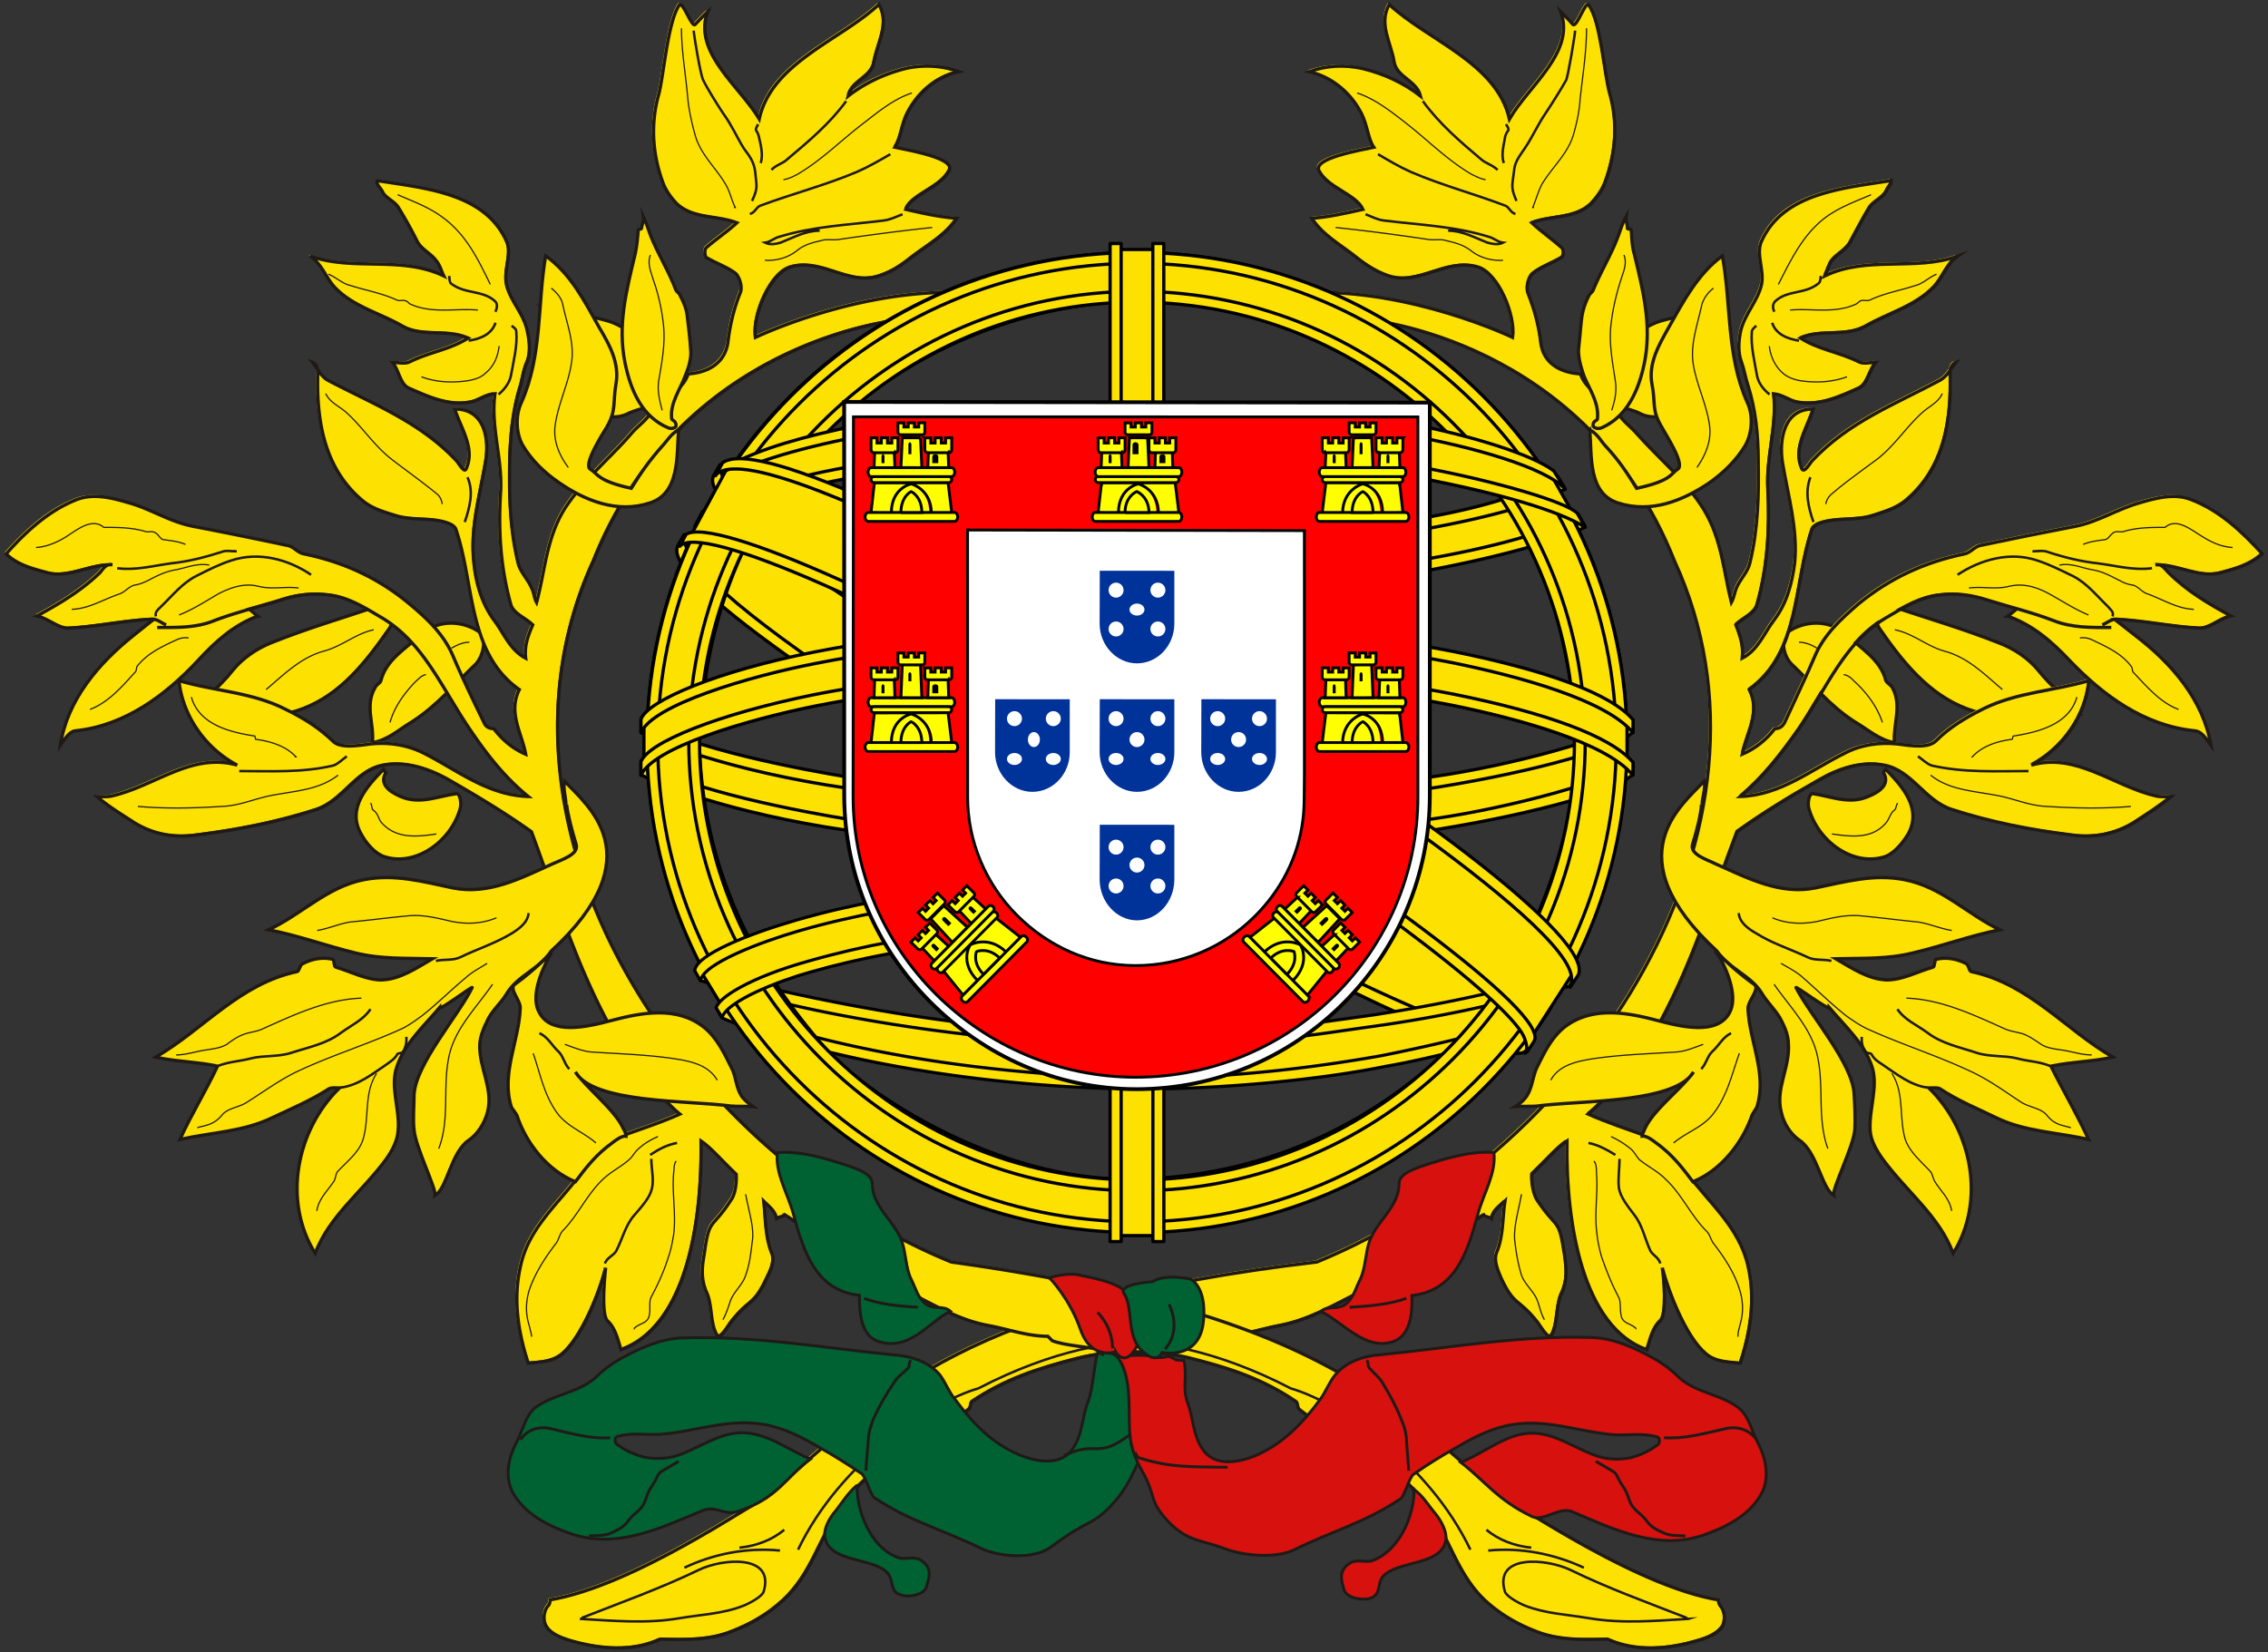 <svg xmlns="http://www.w3.org/2000/svg" width="759" height="553" overflow="hidden"><rect width="100%" height="100%" fill="#333333" stroke="none"/><defs><clipPath id="a"><path d="M-2 101h759v553H-2z"/></clipPath></defs><g clip-path="url(#a)" transform="translate(2 -101)"><path fill="#FDE100" fill-rule="evenodd" stroke="#1F1A17" stroke-miterlimit="8" stroke-width="1.094" d="M630.685 303.785c12.241 4.127 24.268 7.603 36.294 12.382 5.155 1.955 9.88 5.213 13.101 9.124 4.51 5.647 9.664 9.558 13.959 14.771-12.885 1.304-25.986 2.607-38.012-1.955-12.456-4.779-21.047-15.206-28.993-26.719-2.148-3.259-.429-5.431 1.503-8.038.215-.217 1.289.217 2.148.435ZM669.93 307.205c8.473 3 14.773 8.572 20.639 14.787 11.297 11.787 24.984 21.86 41.929 23.574 2.39.214 3.911 2.786 5.432 4.93-2.607-15.217-13.035-27.432-25.419-36.862-5.865-4.501-11.08-9.429-18.466-11.358-4.563-1.072-8.907-2.358-13.47-1.5-4.562.642-7.169 3.857-10.645 6.429ZM596.246 312.554c5.478-3.848 13.806-4.489 19.722.855 4.821 4.702 11.395 8.336 13.148 15.39.438.855 1.534 1.283 2.191 2.352 3.288 5.985.219 12.184.658 18.383-5.04-.855-8.985-4.489-13.367-7.054-8.327-5.344-14.025-12.612-21.038-19.238-2.848-2.779-3.725-8.765-1.314-10.688ZM534.435 231.911c1.289-.428.215-2.14 1.504-2.14-.215-3.425 0-7.278 2.578-9.846 4.511-4.709 8.808-9.632 15.467-11.559 5.8-1.712 11.386-2.14 17.401-2.782 1.289-.214 2.578-.428 3.652-1.07-.43.642-.43 1.712-.645 2.354-.644 1.498-.859 3.425-1.289 5.137-1.933 7.92-2.577 9.847-6.015 17.124-.429 1.07-3.437 4.495-4.081 5.565-.645.856-2.578 1.285-3.223 2.141-2.793 3.853-8.807 4.495-12.459 2.782-5.801-2.996-8.593-1.284-13.105-6.421-.429-.428 0-1.285.215-1.285Z"/><path fill="#FDE100" fill-rule="evenodd" d="M704.054 310.49c-6.635 0-13.057.214-19.478-2.357-7.278-2.786-14.555-4.5-22.047-6.857-5.352-1.714-10.489-2.357-15.626-1.714-6.422.643-12.201 4.071-17.552 7.285-14.341 8.143-20.335 23.571-29.753 37.499-5.994 8.571-11.987 16.285-19.693 22.713 13.485-.428 23.76-8.999 35.105-14.57 5.351-2.786 11.558-3.643 17.552-3 4.709.642 10.274 1.5 12.843-1.072 4.709-4.714 10.274-7.928 16.267-10.928 11.131-5.357 23.332-5.785 34.891-9.214-1.07 12-8.776 22.714-19.265 28.285 14.983-4.286 27.185 6.857 41.526 10.285 1.712.429 3.425.214 5.351.214-3.853 3.214-7.92 5.786-12.201 8.571-6.421 4.072-13.913 5.358-21.191 4.286-13.913-1.714-26.97-4.286-40.241-8.571-8.99-3-13.271-13.071-22.475-14.785-7.492-1.5-15.412 1.285-21.62 4.928-9.846 5.571-18.622 10.928-27.612 17.357-9.205 24.213-15.198 45.641-28.255 68.354-3.211 5.786-15.198 21.214-21.619 26.142 6.207 2.786 13.485 5.143 19.906 7.5 5.78 2.143 8.991 6.429 12.63 11.571 7.92 10.714 17.98 18.642 20.977 31.713 2.568 11.142.855 22.07-2.569 32.57-4.281-.428-8.348-.428-11.559-3.214-6.635-5.571-12.415-20.571-14.555-28.713.642 3.857 1.498 15.856-.643 17.785-2.568 2.357-3.424 6.214-4.495 9.642-21.404-7.499-27.184-41.998-26.756-69.854-3.425 2.357-6.207 5.785-11.772 11.142-.214 3.215.641 6.857 1.712 8.572 6.849 10.285 7.278 5.571 9.204 18.213.642 4.714 1.07 8.571-.856 12.857-2.141 4.286-1.285 10.285-3.425 14.142-1.07 1.714-3.425-2.571-4.709-4.286-6.636-8.356-7.706-5.142-12.201-14.785-1.07-2.571-2.569-5.785-1.498-8.571 2.354-5.571 1.926-11.571 2.782-17.142-1.712 1.714-4.067 3.214-4.495 5.786-.428-.429-3.211-.643-2.14-1.501-14.342 9.214-26.757 19.071-41.312 25.928-8.776 4.285-17.124 9.428-27.184 11.357-6.85 1.286-13.058 3.643-20.122 3.643l-1.498 1.5c-4.067 1.5-10.488 1.928-14.769 2.785-9.418 1.929-17.981-.429-31.894 3.214-12.629 3.215-23.76 6.857-34.89 14.357-.642.429-.428 2.143-1.071 2.571-14.341 11.571-31.465 16.5-42.596 32.356-7.491 10.714-10.06 22.928-19.692 31.713-4.923 4.5-10.489 7.714-16.482 10.072-7.706 3.214-16.054 2.999-24.402 2.785-9.204 4.286-20.121 3.428-30.396.429-2.782-.858-6.207-2.143-7.705-4.5-1.284-1.715-1.284-5.143.428-7.072.428-.214 1.07-2.142.214-1.928 28.255-4.5 68.496-32.784 72.777-34.284 40.242-35.785 67.426-65.141 184.298-78.854 91.614-37.499 160.538-145.709 119.655-234.635-29.539-74.569-103.173-80.783-103.173-80.783-11.987 0-20.763-9-20.763-9 35.533-1.499 69.781 15 69.781 15 1.07-7.286-4.709-21.427-11.559-23.57-10.702-3.215-19.907 6.642-30.395 2.785-3.639-1.286-7.064-3.428-10.275-6-5.351-4.285-11.13-7.285-14.983-13.071 5.779-.428 11.344-1.714 17.124-3-2.355-5.142-11.987-7.285-14.77-13.071-1.712-4.071 13.486-6.642 18.409-7.714-1.927-2.785-2.141-7.285-4.067-11.142-3.425-6.857-9.846-12.428-17.552-14.142 5.779-2.143 11.986-2.357 17.766-1.072 7.064 1.715 13.699 4.715 19.478 9.214-1.284-5.143-7.706-6.214-8.775-11.142-1.071-6.857-5.352-12.857-1.713-19.499 12.843 11.999 35.961 19.499 40.242 38.355 6.421-11.142 22.261-22.499 17.124-35.998 1.284 1.285 2.782 2.785 4.067 4.285 1.284 1.5 4.28-8.142 5.351-6.428 4.067 5.571 5.137 23.142 7.064 29.785 2.782 9.856 1.926 19.927-1.499 29.355-.856 2.572-2.783 5.357-4.923 7.5-5.351 4.929-13.271 3.643-19.692 6.215 3.21 2.999 6.635 5.356 10.06 8.356.642.643.642 2.786 0 3.214-3.211 1.929-7.064 3.215-9.633 5.358-1.284.856-2.568 4.499-1.712 6.642 2.14 5.357 3.639 10.928 4.281 16.499.856 7.072 6.636 10.072 13.271 10.5 2.355 6.857 9.632 7.714 12.415 12.857 1.499 2.785 4.067 4.499 5.994 6.642 7.705 8.786 16.696 15.857 22.903 25.928 5.993 9.856 6.636 20.785 9.204 31.07.856-1.5 1.07-3.428 1.713-4.928 1.284-3 3.853-5.357 4.495-8.357 2.782-11.571 2.997-22.714 2.782-34.285 0-8.571-.856-16.928-3.424-25.07-.857-2.571-1.285-5.357-2.141-7.714-1.284-3.214-1.07-7.285-.214-10.928 1.498-5.571 5.565-9.642 6.85-15 1.07-4.928-1.927-10.285 0-14.571 7.277-16.285 27.398-17.785 43.452-20.356 0 1.5-1.284 2.357-1.712 3.643-1.071 2.142-4.067 3.214-5.566 5.357-2.354 3.857-4.28 7.714-6.421 11.571-1.284 2.571-4.281 3.856-6.208 6.214-1.07 1.5-1.498 3.428-2.354 5.142 14.127-6.856 30.181-1.5 44.522-6.642-3.638 2.571-4.923 6.857-7.706 10.071-6.207 6.643-14.983 8.785-22.903 13.285-6.849 3.857-14.983.857-22.047 4.071 5.993 3.857 13.057 4.715 19.478 7.929 1.499.857 3.639.214 5.78.214-2.355 2.785-2.783 7.286-5.566 8.571-6.207 2.786-12.843 6-20.548 4.714-2.783-.428-5.138-2.571-8.135-2.786 1.285 10.714-2.568 21.214-1.926 32.142.642 12.857 0 25.713-3.639 38.57-.856 3-4.709 4.286-7.063 6.643 1.712 4.285 2.568 7.5 2.14 11.143 5.351-2.786 7.278-8.358 10.702-12.857 4.282-5.571 5.994-12.429 6.85-19.071 1.071-11.357-2.14-22.07-4.067-33.427-1.284-8.143.642-18.214 10.275-18-2.141 6.857-6.85 13.285-3.853 19.928.856 1.715 2.783-1.928 3.425-2.572 12.2-13.07 27.612-18.856 42.81-26.998 2.355-1.286 3.639-3.857 5.351-6-1.926.643-1.926 3-1.926 3.857.428 15.642-1.927 31.499-14.556 42.213-3.21 2.785-7.277 3.857-11.13 5.142-5.994 1.929-12.629.429-18.409 2.786-.428.214-1.926 1.071-2.14 1.929-6.208 18.213-3.853 41.355-20.977 53.569 3.853 7.714-.857 14.571-2.355 21.642 4.495-1.928 8.134-4.929 10.917-8.571 1.712 0 2.568-.857 3.21-1.929 3.425-7.5 6.85-14.571 10.061-22.07 2.997-7.286 8.776-12.642 14.769-17.785 10.489-8.572 22.048-13.929 35.533-16.714 1.927-.428 3.211-2.357 5.137-2.785 11.13-2.358 20.763-4.286 31.894-6.429 7.491-1.5 13.699-5.571 20.977-7.714 5.779-1.714 11.986-3.428 17.552-1.286 9.632 3.643 17.124 10.714 23.974 18.214-3.853 3.643-8.777 4.928-13.485 6.214-7.492 2.143-14.556-2.785-22.262-2.571 2.14-.429 3.211 1.5 4.281 2.571 6.208 6.214 13.485 10.5 20.977 14.571-3.639.857-6.849 4.071-10.274 4.071-9.419-.428-18.837-2.571-28.255-2.999-1.499 0-2.997 1.285-4.495 1.928l2.996.857Z"/><path fill="none" stroke="#1F1A17" stroke-miterlimit="8" stroke-width="1.094" d="M704.554 310.99c-6.635 0-13.057.214-19.478-2.357-7.278-2.786-14.555-4.5-22.047-6.857-5.351-1.714-10.489-2.357-15.626-1.714-6.422.643-12.201 4.071-17.552 7.285-14.341 8.143-20.335 23.571-29.753 37.499-5.994 8.571-11.987 16.285-19.693 22.713 13.485-.428 23.76-8.999 35.105-14.57 5.351-2.786 11.558-3.643 17.552-3 4.709.642 10.274 1.5 12.843-1.072 4.709-4.714 10.274-7.928 16.267-10.928 11.131-5.357 23.332-5.785 34.891-9.214-1.07 12-8.776 22.714-19.265 28.285 14.983-4.286 27.185 6.857 41.526 10.285 1.712.429 3.425.214 5.352.214-3.853 3.214-7.92 5.786-12.202 8.571-6.421 4.072-13.913 5.358-21.191 4.286-13.913-1.714-26.97-4.286-40.241-8.571-8.99-3-13.271-13.071-22.475-14.785-7.492-1.5-15.412 1.285-21.62 4.928-9.846 5.571-18.622 10.928-27.612 17.357-9.204 24.213-15.198 45.641-28.255 68.354-3.211 5.786-15.198 21.214-21.619 26.142 6.208 2.786 13.485 5.143 19.906 7.5 5.78 2.143 8.991 6.429 12.63 11.571 7.92 10.714 17.98 18.642 20.977 31.713 2.568 11.143.856 22.07-2.569 32.57-4.281-.428-8.348-.428-11.559-3.214-6.635-5.571-12.414-20.571-14.555-28.713.642 3.857 1.498 15.856-.643 17.785-2.568 2.357-3.424 6.214-4.494 9.642-21.405-7.499-27.185-41.998-26.757-69.854-3.425 2.357-6.207 5.785-11.772 11.142-.214 3.215.641 6.857 1.712 8.572 6.849 10.285 7.278 5.571 9.204 18.213.642 4.714 1.07 8.571-.856 12.857-2.141 4.286-1.285 10.285-3.425 14.142-1.07 1.715-3.425-2.571-4.709-4.285-6.636-8.357-7.706-5.143-12.201-14.786-1.07-2.571-2.569-5.785-1.498-8.571 2.354-5.571 1.926-11.571 2.782-17.142-1.712 1.714-4.067 3.214-4.495 5.786-.428-.429-3.211-.643-2.14-1.501-14.342 9.214-26.757 19.071-41.312 25.928-8.776 4.286-17.124 9.428-27.184 11.357-6.85 1.286-13.058 3.643-20.122 3.643l-1.498 1.5c-4.067 1.5-10.488 1.928-14.769 2.785-9.418 1.929-17.981-.429-31.894 3.214-12.629 3.215-23.76 6.857-34.89 14.357-.642.429-.428 2.143-1.071 2.571-14.341 11.571-31.465 16.5-42.596 32.356-7.491 10.714-10.06 22.928-19.692 31.713-4.923 4.5-10.489 7.715-16.482 10.072-7.706 3.214-16.054 2.999-24.402 2.785-9.204 4.286-20.121 3.428-30.396.429-2.782-.858-6.207-2.143-7.705-4.5-1.284-1.715-1.284-5.143.428-7.071.428-.215 1.07-2.143.214-1.929 28.255-4.5 68.496-32.784 72.777-34.284 40.242-35.785 67.426-65.141 184.298-78.854 91.614-37.499 160.538-145.709 119.655-234.635-29.539-74.569-103.173-80.783-103.173-80.783-11.987 0-20.763-8.999-20.763-8.999 35.533-1.5 69.781 14.999 69.781 14.999 1.07-7.285-4.709-21.427-11.559-23.57-10.702-3.215-19.907 6.642-30.395 2.785-3.639-1.286-7.064-3.428-10.275-6-5.351-4.285-11.13-7.285-14.983-13.071 5.779-.428 11.344-1.714 17.124-3-2.355-5.142-11.987-7.285-14.77-13.071-1.712-4.071 13.486-6.642 18.409-7.714-1.927-2.785-2.141-7.285-4.067-11.142-3.425-6.857-9.846-12.428-17.552-14.142 5.779-2.143 11.986-2.357 17.766-1.072 7.064 1.715 13.699 4.715 19.478 9.214-1.284-5.143-7.706-6.213-8.775-11.142-1.071-6.857-5.352-12.857-1.713-19.499 12.843 11.999 35.961 19.499 40.242 38.355 6.421-11.142 22.261-22.499 17.124-35.998 1.284 1.285 2.782 2.785 4.067 4.285 1.284 1.5 4.28-8.142 5.351-6.428 4.067 5.571 5.137 23.142 7.064 29.785 2.782 9.856 1.926 19.927-1.499 29.355-.856 2.572-2.783 5.357-4.923 7.5-5.351 4.929-13.271 3.643-19.692 6.215 3.21 2.999 6.635 5.357 10.06 8.356.642.643.642 2.786 0 3.214-3.211 1.929-7.064 3.215-9.633 5.358-1.284.856-2.568 4.499-1.712 6.642 2.14 5.357 3.639 10.928 4.281 16.499.856 7.072 6.636 10.072 13.271 10.5 2.355 6.857 9.632 7.714 12.415 12.857 1.499 2.785 4.067 4.499 5.994 6.642 7.706 8.786 16.696 15.857 22.903 25.928 5.993 9.857 6.636 20.785 9.205 31.07.855-1.5 1.069-3.428 1.712-4.928 1.284-3 3.853-5.357 4.495-8.357 2.782-11.571 2.997-22.714 2.782-34.285 0-8.57-.856-16.928-3.424-25.07-.857-2.571-1.285-5.357-2.141-7.714-1.284-3.214-1.07-7.285-.214-10.928 1.498-5.571 5.565-9.642 6.85-15 1.07-4.928-1.927-10.285 0-14.571 7.278-16.285 27.398-17.785 43.452-20.356 0 1.5-1.284 2.357-1.712 3.643-1.071 2.142-4.067 3.214-5.566 5.357-2.354 3.857-4.28 7.714-6.421 11.571-1.284 2.571-4.281 3.856-6.208 6.214-1.07 1.5-1.498 3.428-2.354 5.142 14.127-6.856 30.181-1.5 44.522-6.642-3.638 2.571-4.923 6.857-7.706 10.071-6.207 6.643-14.983 8.785-22.903 13.285-6.849 3.857-14.983.858-22.047 4.071 5.993 3.857 13.057 4.715 19.478 7.929 1.499.857 3.639.214 5.78.214-2.355 2.785-2.783 7.286-5.566 8.571-6.207 2.786-12.843 6-20.548 4.714-2.783-.428-5.137-2.571-8.135-2.786 1.285 10.714-2.568 21.214-1.926 32.143.642 12.856 0 25.712-3.639 38.569-.856 3-4.709 4.286-7.063 6.643 1.712 4.285 2.568 7.5 2.14 11.143 5.351-2.786 7.278-8.358 10.702-12.857 4.282-5.571 5.994-12.429 6.851-19.071 1.07-11.357-2.141-22.07-4.067-33.427-1.285-8.143.641-18.214 10.274-18-2.141 6.857-6.85 13.285-3.853 19.928.856 1.715 2.783-1.928 3.425-2.571 12.2-13.071 27.612-18.857 42.81-26.999 2.355-1.286 3.639-3.857 5.351-6-1.926.643-1.926 3-1.926 3.857.428 15.642-1.927 31.499-14.556 42.213-3.21 2.785-7.277 3.857-11.13 5.142-5.994 1.929-12.629.429-18.409 2.786-.428.215-1.926 1.071-2.14 1.929-6.208 18.213-3.853 41.355-20.977 53.569 3.853 7.714-.857 14.571-2.355 21.642 4.495-1.928 8.134-4.929 10.917-8.571 1.712 0 2.569-.857 3.21-1.929 3.426-7.499 6.85-14.571 10.061-22.07 2.997-7.285 8.776-12.642 14.769-17.785 10.489-8.572 22.048-13.928 35.533-16.714 1.927-.428 3.211-2.357 5.137-2.785 11.131-2.358 20.763-4.286 31.894-6.429 7.492-1.5 13.699-5.571 20.977-7.714 5.779-1.714 11.986-3.428 17.552-1.286 9.632 3.643 17.124 10.714 23.974 18.214-3.853 3.643-8.777 4.929-13.485 6.214-7.492 2.143-14.556-2.785-22.262-2.571 2.14-.429 3.211 1.5 4.281 2.571 6.208 6.214 13.485 10.5 20.977 14.571-3.639.857-6.849 4.071-10.274 4.071-9.418-.428-18.837-2.571-28.255-2.999-1.499 0-2.997 1.285-4.495 1.928"/><path fill="#FDE100" fill-rule="evenodd" stroke="#1F1A17" stroke-miterlimit="8" stroke-width="1.094" d="M567.42 370.178c-.213 3.66-1.71 9.257-2.992 13.346-1.069 3.445 4.916 5.167 7.909 6.673 10.688 4.736 21.376 10.333 33.133 7.965 10.474-2.152 19.452-4.735 29.713-2.798 12.612 2.368 21.163 11.624 32.064 16.79-9.833 1.937-19.024 5.381-29.071 7.749-8.551 2.153-17.101 1.722-25.866 1.937 5.558 3.23 10.902 6.889 17.101 7.104 5.344 0 10.261-2.799 15.605-4.305.427-.216.427-2.368.855-2.583 3.42-.861 7.054-.216 10.261 1.507.641.43.855 2.367 1.496 2.582 19.453 4.091 31.423 19.374 47.455 28.63-6.626 1.507-13.467 1.507-20.735 3.013 4.062 8.181 8.765 16.145 12.613 24.54-10.261-2.368-21.377-2.583-30.996-7.318-6.199-3.014-12.612-5.597-18.811-9.687-.855-.431-2.352-.215-3.634-.215 14.536 14.207 19.024 37.885 8.123 55.321-4.703-12.485-15.391-20.45-23.514-31.428-2.138-3.013-4.062-6.243-4.275-9.686-.428-7.104 2.779-14.638.641-21.311-2.566-7.749-8.978-13.561-14.322-19.804 0 1.076-11.543-7.534-11.116-6.673 4.703 9.257 19.239 25.616 19.453 35.948.213 3.014.427 8.611.213 11.625-.427 5.596-7.695 19.803-7.054 21.956-4.061-2.368-5.558-14.638-11.543-18.513-2.779-1.937-5.13-5.381-5.986-9.256-2.137-7.964 2.993-15.068 2.352-23.032 0-2.583-1.069-5.166-2.138-7.319-1.71-3.66-4.702-6.027-6.84-9.687-3.634-5.812-10.475-7.749-14.963-13.992-34.416-31.858-11.544-48.863-4.275-56.828.641 2.153-.642 5.597-.642 7.534l-.214.215ZM530.063 244.867c.643 8.717-.643 21.261 9.426 24.449 11.139 3.615 21.85-.85 30.634-6.803 4.498-3.189 8.997-7.441 11.996-12.543 2.357-4.252 2.571-10.205.643-14.244-7.07-15.733-5.356-32.74-8.355-49.111-8.355 6.166-13.068 15.307-17.995 24.024-3.213 5.74-6.855 11.906-5.57 18.921 1.286 6.378-.214 8.504 3.214 14.244 1.071 2.127 8.14 12.756 5.355 14.244-2.356 1.489-1.928 3.827-13.71 6.378-3.427-5.527-5.784-9.141-10.282-14.031-1.5-1.488-2.786-4.252-5.356-5.528Z"/><path fill="#FDE100" fill-rule="evenodd" stroke="#1F1A17" stroke-miterlimit="8" stroke-width="1.094" d="M531.322 242.494c.21-.648 1.258-.864 1.258-1.296.63-5.4-2.726-9.935-4.613-14.687-.839-2.592-1.887-5.832-1.678-8.856.42-3.455.63-6.911 1.049-10.367.42-2.808 1.258-5.184 2.516-7.559.42-.649 1.049-1.081 1.259-1.512 2.516-6.264 6.081-11.88 8.388-18.143.839-2.161 1.468-4.536 2.726-6.696-.21 1.512.419 2.808.419 4.104.21.216 1.259.216 1.259.431.209 2.809.209 5.401 1.048 8.208 2.936 12.312 5.872 23.759 3.356 36.286-1.888 9.288-5.872 18.143-14.47 21.815-1.259.432-3.355 0-2.517-1.728ZM572.889 420.469c.859 1.073 7.3 12.452 4.079 19.107-3.864 7.943-15.888 5.153-24.047 3.006-10.52-2.791-22.115-4.938-31.347 2.147-4.509 3.649-6.871 8.802-9.233 13.525-1.288 2.577-1.502 6.441-3.22 9.232-.859 1.503-2.362 2.791-4.079 3.864 2.576-.215 4.938 0 7.514-.215 14.386-1.932 45.948-.858 52.174-11.378-3.865 5.582-13.526 12.666-16.317 19.107-.215.644-.859 1.718-.859 2.362 1.502-.215 3.65 1.502 4.508 2.147 5.368 3.864 8.589 7.943 12.454 13.096 9.232-3.65 16.532-12.882 19.753-22.113.214-.645 1.503-2.362 1.717-3.006 3.436-11.164-2.576-21.898-3.006-32.847 0-2.791 4.294-6.655 1.932-8.159a91.379 91.379 0 0 1-11.379-9.66l-.644-.215ZM628.413 359.747c2.542 4.512-3.177 7.09-6.143 8.164-5.931 2.149-11.65-.429-17.581-1.289-1.271-.215-1.906 3.223-1.271 5.156 3.177 10.958 14.828 19.337 25.419 15.899 2.965-1.075 5.931-4.512 7.837-7.735 4.448-8.378-1.906-15.683-7.625-21.484-.424.429-.848 1.074-.636 1.289Z"/><path fill="none" stroke="#1F1A17" stroke-miterlimit="8" stroke-width="0.821" d="M459.162 152.603c3.604 2.128 7.207 4.256 11.023 5.958 10.387 4.468 20.986 7.234 31.585 11.276 1.272.426 1.696 2.341 3.392 2.766M525.111 111.268c0 1.305-2.344 15.229-2.984 16.534-1.278 2.393-5.541 9.138-7.033 11.313-2.77 4.134-4.049 7.397-6.82 11.531-1.918 2.828-3.41 4.569-3.623 7.832-.639 5.004-1.066 5.221.853 9.79M501.976 142.579c1.695 2.558.485 1.492-.242 4.049-.484 2.984-1.452 5.968-.484 8.951M474.167 134.861c5.508 7.527 12.288 13.381 19.492 19.445 1.694 1.464 3.813 1.882 5.508 3.555M454.986 172.701c2.16.846 4.104 1.902 6.263 2.113 12.094 1.48 23.756 1.903 35.202 5.496 1.512.423 2.808 1.691 4.535 1.903-1.727.845-3.455.423-5.183 0-4.319-1.691-8.422-4.016-13.174-4.016M607.363 193.343c-.208.924 0 1.846-.83 2.539-4.563 3.692-10.371 2.076-14.52 6-.829.923-.829 2.307-.207 3.461M600.06 215.015c-3.857-.621-7.714-2.069-9-6M590.192 232.993c-2.113-1.658-3.803-3.937-4.226-6.424-.845-4.973-2.113-9.739-1.69-14.712.211-.828.845-1.243 1.479-1.864M603.855 260.709c-1.899 4.859-.69 10.14 1.037 15M718.177 291.157c-6.138.806-11.852-.807-17.99-1.614-5.714-.605-11.428-2.017-16.931-3.833-1.481-.605-3.386-.202-5.079-.202M704.946 307.273c.639-1.522-.854-2.392-1.494-3.262-3.84-3.697-7.041-7.829-11.734-10.222-4.054-1.957-7.894-3.914-11.947-5.219-8.961-3.045-18.776-.435-26.669 4.785M676.855 359.045c-10.946 0-21.455.616-32.402-1.85-1.751-.616-3.065-2.055-4.598-3.082M610.883 422.564c-2.62-.64-5.676 0-8.077-1.28-5.895-2.774-11.571-4.48-17.029-7.894-2.62-1.493-5.676-3.626-5.894-6.826M683.98 457.719c-3.457-1.478-7.131-1.478-11.021-2.533-4.322-1.055-9.292-.422-13.614-1.9-5.619-1.9-11.454-2.956-16.424-6.756-3.458-2.533-7.563-4.222-9.941-7.811M643.022 464.985c-5.809-.829-10.328-4.561-15.277-7.878-1.291-.829-2.581-1.658-3.442-3.317-.215-.414-1.506-.207-1.937-.829-1.076-1.451-1.506-3.11-1.291-4.976M553.65 523.827c-.602-2.096-2.612-2.725-3.415-4.402-1.808-3.982-2.612-8.383-5.224-11.737-2.21-2.934-4.62-5.868-5.223-9.012-.402-3.143.201-6.497.201-9.85M538.588 487.497c-2.925-1.8-5.85-3.401-9-4M567.322 458.76c1.667-1.684 2.083-4.421 3.75-5.895 2.292-2.105 3.542-4.842 6.25-6.105"/><path fill="none" stroke="#1F1A17" stroke-miterlimit="8" stroke-width="0.41" d="M452.169 132.118c5.931 1.977 11.014 5.932 16.098 9.886 7.626 5.933 13.981 12.523 22.242 17.357 1.483.659 2.965 1.537 4.66 1.757M444.975 177.135c10.379 1.098 20.324 2.414 30.703 3.95 2.162.439 4.324-.219 6.27.439 2.811.659 5.622 1.317 8.216 3.292 3.027 2.414 6.919 3.511 10.811 3.292M528.947 110.443c0 7.957-1.301 15.914-2.169 23.871-.217 3.871-1.085 7.742-2.168 11.613-1.953 6.667-7.157 10.968-10.627 16.774-1.301 2.581-1.952 5.162-3.036 7.742h.434M541.455 186.33c1.17 2.817-.195 5.634-.975 8.234-1.56 4.766-2.73 9.75-3.315 14.733-.78 6.283.39 12.35 1.365 18.85.585 3.467 0 6.717-1.17 10.183M624.147 166.168c-5.521 2.409-11.254 4.38-16.137 8.322-7.007 5.693-10.829 13.795-14.864 21.679M646.074 192.761c-2.568 1.052-4.493 3.158-7.061 3.789-5.135 1.684-10.271 2.526-15.192 4.842-.856.421-2.14 0-2.996.211-.642.21-1.284 1.052-1.926 1.263-7.061 3.157-14.55 1.263-21.825 1.895M648.008 232.697c-1.293 2.96-4.309 4.228-6.68 6.342-5.386 4.864-9.049 10.784-14.867 15.435-5.387 4.017-10.558 7.612-15.729 12.052-.862.845-1.508 1.902-1.724 3.171M695.127 283.203c2.341-1.02 4.681-1.224 7.447-1.632 1.064-.204 1.915-2.039 2.979-2.447.851-.408 2.128 0 2.978-.204 4.681-1.427 9.363-1.427 14.043-1.427 3.83-3.467 8.936 1.019 12.766 3.262 2.979 1.836 6.171 3.263 9.787 3.467M687.193 290.125c4.014-.833 7.606 1.042 11.62 1.667 3.169.625 5.704 2.083 8.662 3.541 1.056.625 2.535 1.25 4.225 1.458 1.902.417 2.958 2.292 4.859 2.917 5.282 1.874 9.93 4.999 15.634 5.207M656.923 297.785c4.566-.63 8.914.629 13.697-.63 4.782-1.049 9.13.42 13.043 2.518 4.565 2.519 8.696 5.247 13.261 7.135M694.06 314.5c1.072-.215 2.572 0 3.643.431 4.929 2.37 10.072 4.525 13.5 9.049.429.431.429 1.724.643 1.939 4.714 4.956 9 10.127 15.214 12.497M632.116 311.76c6.178 1.263 10.651 5.474 16.616 7.158 7.881 2.105 13.42 7.79 19.384 12.842M693.041 334.28c-2.577 9.13-12.883 11.739-21.257 13.043-.216 0-.216 1.087-.43 1.087-4.938.653-9.877 2.174-13.313 5.87h.215M711.1 370.874c-9.388.805-18.777.603-28.165 0-5.975-.201-11.309-2.819-17.497-3.825-7.681-1.41-15.363-1.813-21.338-6.644M633.091 369.773c-.641.675-.428 2.022-1.282 2.471-1.281 1.124-1.495 2.696-2.563 4.044-4.699 5.615-11.747 4.716-18.155 3.818h.427M651.16 412.383c-3.816-.605-7.42-2.218-11.237-2.823-6.148-.605-12.296-1.411-18.657-2.016-5.3-.605-9.965.605-15.053 1.815-5.088 1.008-10.389.806-15.053-1.21M697.984 454.041c-3.673 0-6.697-1.239-10.153-1.652-2.377-.413-4.753-.62-6.698-1.859-2.16-1.446-3.888-2.685-6.048-3.511-1.945-.62-4.105-.826-6.049-1.652-10.586-4.75-21.387-9.913-33.052-10.326M691.025 478.399c-2.795-.863-5.376-.863-7.957-4.098-2.151-2.588-5.807-2.588-8.819-4.53-5.592-3.666-10.539-7.333-16.56-10.136-11.4-5.393-23.229-9.059-34.628-14.236-2.366-1.078-4.947-2.804-7.312-4.529-5.162-4.098-9.464-8.412-14.411-12.726-2.151-1.941-4.732-3.235-7.313-4.745M631.127 460.236c4.256 6.541 2.341 14.825 4.469 22.019 1.489 4.361 5.319 7.413 8.51 10.901.425.436.851 2.18 1.277 3.052 1.915 3.27 5.106 5.886 5.745 10.028M591.711 430.399c5.555 7.98 12.888 15.098 14.666 24.804 2 10.137-.222 20.49 3.334 30.196M567.98 450.497c-3.025 1.071-5.834 2.357-9.076 2.571-9.509.643-18.801.857-28.525 2.357-4.971.858-10.806 2.143-13.399 7.072M580.091 453.497c-2.563 7.072-4.058 14.572-9.185 20.786-3.417 4.071-8.757 5.785-12.815 9.214M537.149 481.368a30.422 30.422 0 0 1 6.58 4.106c1.274 1.081 1.911 2.594 2.972 3.675 2.972 2.377 6.156 3.89 8.703 6.484 5.519 5.186 8.278 11.887 13.585 17.29 1.274 1.08 1.486 3.026 2.547 4.323 3.821 4.971 7.005 9.941 8.703 15.561 1.062 3.458 1.274 7.348.212 11.023-.424 1.728-.849 3.025-.849 4.538M531.43 489.535c.824 1.068.824 2.565.824 3.848.618 6.839-.824 13.679.206 20.732.206 2.351.823 4.916 1.441 7.268 1.647 4.702 3.294 8.977 5.765 13.679.823 1.497.412 3.847.823 5.985.412 2.992 3.295 2.778 4.942 4.488v-.213M507.185 500.649c-1.095 5.939-2.848 11.454-2.191 16.121.438 3.818 1.096 7.424 2.191 11.03 1.314 3.394 4.381 5.515 5.475 8.909.658 1.909 1.096 4.031 2.191 5.94M571.406 197.443c-1.833 1.506-3.208 3.226-3.896 5.592-1.375 6.451-3.666 12.473-2.978 18.925.916 7.096 4.353 13.548 5.499 20.859.917 5.377-1.146 10.323-4.125 14.624M590.112 216.821c.426 3.564 1.918 6.71 4.475 9.015 1.705 1.468 3.623 2.097 5.541 2.516 5.328.839 10.869.63 15.984-1.258M600.061 315.939c2.143 0 4.286.889 6 2M614.955 326.761c1.734.21 2.817 1.473 3.684 2.315 4.116 3.79 7.583 8.422 9.317 13.685"/><path fill="#FDE100" fill-rule="evenodd" stroke="#1F1A17" stroke-miterlimit="8" stroke-width="0.821" d="M192.952 642.339c13.019-5.095 26.038-9.764 38.844-15.921 7.683-3.821 25.611-5.519 21.769 7.218-.426 1.486-4.055 3.608-6.616 4.67-6.83 2.759-14.086 2.972-21.556 4.245-11.098 1.911-21.983.85-33.295.213.854.212.854-.425.854-.425Z"/><path fill="none" stroke="#1F1A17" stroke-miterlimit="8" stroke-width="0.821" d="M227.039 625.637c9.879-4.67 20.833-6.793 32-5.732M245.448 618.949c5.548-.58 10.891-2.516 15-6M265.072 619.619c14.125-29.543 44.729-49.522 60.353-53.986 25.253-13.177 46.655-16.153 52.647-14.665"/><path fill="#FDE100" fill-rule="evenodd" stroke="#1F1A17" stroke-miterlimit="8" stroke-width="1.094" d="M124.642 303.785c-12.282 4.127-24.141 7.603-36 12.382-4.87 1.955-9.53 5.213-12.706 9.124-4.447 5.647-9.741 9.558-13.765 14.771 12.495 1.304 25.412 2.607 37.271-1.955 12.494-4.779 20.753-15.206 28.8-26.719 2.118-3.259.212-5.431-1.694-8.038 0-.217-1.271.217-1.906.435ZM84.181 307.205c-8.038 3-14.172 8.572-19.884 14.787-11 11.787-24.539 21.86-41.039 23.574-2.115.214-3.596 2.786-5.077 4.93 2.327-15.217 12.692-27.432 24.539-36.862 5.711-4.501 11-9.429 18.192-11.358 4.231-1.072 8.462-2.358 13.116-1.5 4.23.642 6.98 3.857 10.153 6.429ZM158.522 312.554c-5.472-3.848-13.789-4.489-19.698.855-5.035 4.702-11.601 8.336-13.352 15.39-.218.855-1.532 1.283-1.969 2.352-3.502 5.985-.219 12.184-.876 18.383 5.253-.855 8.974-4.489 13.351-7.054 8.317-5.344 14.227-12.612 21.231-19.238 2.626-2.779 3.721-8.765 1.313-10.688ZM220.57 231.911c-1.071-.428-.214-2.14-1.5-2.14.429-3.425 0-7.278-2.358-9.846-4.502-4.709-8.789-9.632-15.434-11.559-5.787-1.712-11.575-2.14-17.362-2.782-1.286-.214-2.573-.428-3.859-1.07.643.642.643 1.712.858 2.354.428 1.498.857 3.425 1.286 5.137 1.715 7.92 2.572 9.847 5.787 17.124.643 1.07 3.644 4.495 4.287 5.565.429.856 2.573 1.285 3.216 2.141 2.786 3.853 8.574 4.495 12.218 2.782 6.002-2.996 8.789-1.284 13.29-6.421.214-.428-.214-1.285-.429-1.285Z"/><path fill="#FDE100" fill-rule="evenodd" d="M50.1 310.49c6.423 0 13.06.214 19.27-2.357 7.28-2.786 14.774-4.5 22.268-6.857 5.139-1.714 10.278-2.357 15.631-1.714 6.423.643 11.99 4.071 17.343 7.285 14.346 8.143 20.556 23.571 29.977 37.499 5.781 8.571 11.776 16.285 19.699 22.713-13.704-.428-23.981-8.999-35.116-14.57-5.567-2.786-11.776-3.643-17.771-3-4.711.642-10.278 1.5-12.634-1.072-4.924-4.714-10.277-7.928-16.486-10.928-10.92-5.357-23.34-5.785-34.902-9.214 1.285 12 8.993 22.714 19.485 28.285-15.202-4.286-27.193 6.857-41.753 10.285-1.713.429-3.425.214-5.139.214 3.64 3.214 7.923 5.786 12.205 8.571 6.423 4.072 13.704 5.358 21.198 4.286 13.703-1.714 26.978-4.286 40.254-8.571 8.779-3 13.061-13.071 22.268-14.785 7.494-1.5 15.417 1.285 21.84 4.928 9.635 5.571 18.628 10.928 27.621 17.357 8.993 24.213 15.203 45.641 28.049 68.354 3.427 5.786 15.417 21.214 21.627 26.142-6.21 2.786-13.49 5.143-19.913 7.5-5.568 2.143-8.993 6.429-12.633 11.571-7.709 10.714-17.986 18.642-20.77 31.713-2.569 11.142-.856 22.07 2.57 32.57 4.282-.428 8.351-.428 11.562-3.214 6.424-5.571 12.419-20.571 14.346-28.713-.428 3.857-1.499 15.856.642 17.785 2.569 2.357 3.426 6.214 4.497 9.642 21.625-7.499 27.193-41.998 26.764-69.854 3.426 2.357 6.21 5.785 11.777 11.142.214 3.215-.428 6.857-1.713 8.572-6.638 10.285-7.28 5.571-8.993 18.213-.857 4.714-1.071 8.571.857 12.857 1.927 4.286 1.07 10.285 3.425 14.142 1.071 1.714 3.426-2.571 4.711-4.286 6.638-8.356 7.494-5.142 11.991-14.785 1.284-2.571 2.783-5.785 1.498-8.571-2.141-5.571-1.927-11.571-2.569-17.142 1.713 1.714 3.854 3.214 4.282 5.786.429-.429 3.426-.643 2.355-1.501 14.346 9.214 26.551 19.071 41.325 25.928 8.779 4.285 16.916 9.428 26.979 11.357 7.066 1.286 13.275 3.643 20.127 3.643l1.499 1.5c4.068 1.5 10.492 1.928 14.988 2.785 9.207 1.929 17.986-.429 31.904 3.214 12.633 3.215 23.767 6.857 34.687 14.357.642.429.428 2.143 1.071 2.571 14.559 11.571 31.689 16.5 42.823 32.356 7.494 10.714 10.063 22.928 19.485 31.713 4.924 4.5 10.491 7.714 16.487 10.072 7.708 3.214 16.059 2.999 24.409 2.785 9.421 4.286 20.341 3.428 30.405.429 2.998-.858 6.209-2.143 7.922-4.5 1.071-1.715 1.071-5.143-.642-7.072-.214-.214-1.071-2.142-.214-1.928-28.264-4.5-68.304-32.784-72.801-34.284-40.039-35.785-69.373-62.784-184.355-78.854-91.428-37.499-160.588-145.709-119.691-234.635 29.762-74.569 103.419-80.783 103.419-80.783 11.776 0 20.769-9 20.769-9-35.758-1.499-70.017 15-70.017 15-1.07-7.286 4.925-21.427 11.777-23.57 10.492-3.215 19.699 6.642 30.191 2.785 3.854-1.286 7.065-3.428 10.277-6 5.567-4.285 11.348-7.285 15.202-13.071-5.781-.428-11.562-1.714-17.129-3 2.141-5.142 11.776-7.285 14.56-13.071 1.927-4.071-13.275-6.642-18.2-7.714 1.927-2.785 2.141-7.285 4.068-11.142 3.426-6.857 9.636-12.428 17.344-14.142-5.782-2.143-11.991-2.357-17.772-1.072-6.852 1.715-13.489 4.715-19.27 9.214 1.284-5.143 7.708-6.214 8.564-11.142 1.285-6.857 5.353-12.857 1.713-19.499-12.847 11.999-35.972 19.499-40.04 38.355-6.638-11.142-22.482-22.499-17.129-35.998-1.499 1.285-2.784 2.785-4.282 4.285-1.071 1.5-4.283-8.142-5.353-6.428-3.855 5.571-5.139 23.142-6.853 29.785-2.783 9.856-2.14 19.927 1.285 29.355.857 2.572 2.784 5.357 4.925 7.5 5.567 4.929 13.275 3.643 19.913 6.215-3.212 2.999-6.852 5.356-10.278 8.356-.642.643-.428 2.786 0 3.214 3.212 1.929 7.066 3.215 9.85 5.358 1.071.856 2.569 4.499 1.499 6.642-2.142 5.357-3.426 10.928-4.069 16.499-1.07 7.072-6.851 10.072-13.275 10.5-2.355 6.857-9.635 7.714-12.419 12.857-1.713 2.785-4.282 4.499-6.209 6.642-7.494 8.786-16.487 15.857-22.911 25.928-5.995 9.856-6.424 20.785-9.207 31.07-.856-1.5-.856-3.428-1.713-4.928-1.284-3-3.854-5.357-4.496-8.357-2.784-11.571-2.998-22.714-2.784-34.285.215-8.571 1.071-16.928 3.64-25.07.643-2.571 1.071-5.357 2.141-7.714 1.285-3.214.857-7.285 0-10.928-1.284-5.571-5.566-9.642-6.851-15-1.071-4.928 1.927-10.285 0-14.571-7.28-16.285-27.407-17.785-43.466-20.356 0 1.5 1.284 2.357 1.927 3.643.856 2.142 4.068 3.214 5.353 5.357a156.059 156.059 0 0 1 6.423 11.571c1.499 2.571 4.497 3.856 6.21 6.214 1.285 1.5 1.713 3.428 2.569 5.142-14.346-6.856-30.19-1.5-44.75-6.642 3.853 2.571 5.138 6.857 7.922 10.071 5.995 6.643 14.988 8.785 22.91 13.285 6.638 3.857 14.988.857 22.055 4.071-5.996 3.857-13.062 4.715-19.485 7.929-1.713.857-3.854.214-5.781.214 2.141 2.785 2.569 7.286 5.353 8.571 6.423 2.786 13.061 6 20.555 4.714 2.998-.428 5.139-2.571 8.351-2.786-1.499 10.714 2.355 21.214 1.926 32.142-.856 12.857-.213 25.713 3.427 38.57 1.07 3 4.924 4.286 7.279 6.643-1.927 4.285-2.783 7.5-2.355 11.143-5.353-2.786-7.28-8.358-10.706-12.857-4.068-5.571-5.995-12.429-6.637-19.071-1.285-11.357 1.927-22.07 3.854-33.427 1.498-8.143-.428-18.214-10.278-18 2.355 6.857 6.852 13.285 3.854 19.928-.642 1.715-2.569-1.928-3.211-2.572-12.205-13.07-27.622-18.856-43.038-26.998-2.356-1.286-3.426-3.857-5.139-6 1.713.643 1.713 3 1.713 3.857-.428 15.642 2.141 31.499 14.774 42.213 3.212 2.785 7.066 3.857 11.134 5.142 5.996 1.929 12.633.429 18.2 2.786.643.214 1.927 1.071 2.142 1.929 6.208 18.213 3.854 41.355 21.197 53.569-3.854 7.714.857 14.571 2.141 21.642-4.496-1.928-7.922-4.929-10.706-8.571-1.713 0-2.783-.857-3.211-1.929-3.641-7.5-7.066-14.571-10.278-22.07-2.998-7.286-8.565-12.642-14.774-17.785-10.278-8.572-21.84-13.929-35.33-16.714-2.141-.428-3.212-2.357-5.353-2.785-11.134-2.358-20.555-4.286-31.689-6.429-7.708-1.5-13.704-5.571-20.983-7.714-5.782-1.714-11.99-3.428-17.772-1.286-9.421 3.643-17.13 10.714-23.767 18.214 3.64 3.643 8.779 4.928 13.489 6.214 7.28 2.143 14.56-2.785 22.054-2.571-2.14-.429-3.211 1.5-4.068 2.571-6.424 6.214-13.703 10.5-21.198 14.571 3.854.857 7.066 4.071 10.492 4.071 9.421-.428 18.842-2.571 28.263-2.999 1.5 0 2.998 1.285 4.497 1.928l-2.997.857Z"/><path fill="none" stroke="#1F1A17" stroke-miterlimit="8" stroke-width="1.094" d="M50.6 310.99c6.423 0 13.061.214 19.27-2.357 7.28-2.786 14.774-4.5 22.268-6.857 5.14-1.714 10.278-2.357 15.631-1.714 6.423.643 11.99 4.071 17.343 7.285 14.346 8.143 20.556 23.571 29.977 37.499 5.781 8.571 11.776 16.285 19.699 22.713-13.704-.428-23.981-8.999-35.116-14.57-5.567-2.786-11.776-3.643-17.771-3-4.711.642-10.278 1.5-12.633-1.072-4.925-4.714-10.278-7.928-16.487-10.928-10.92-5.357-23.34-5.785-34.902-9.214 1.285 12 8.993 22.714 19.485 28.285-15.202-4.286-27.193 6.857-41.753 10.285-1.713.429-3.425.214-5.139.214 3.64 3.214 7.923 5.786 12.205 8.571 6.423 4.072 13.704 5.358 21.198 4.286 13.703-1.714 26.978-4.286 40.254-8.571 8.779-3 13.061-13.071 22.268-14.785 7.494-1.5 15.417 1.285 21.84 4.928 9.635 5.571 18.628 10.928 27.621 17.357 8.993 24.213 15.203 45.641 28.05 68.354 3.426 5.786 15.416 21.214 21.626 26.142-6.21 2.786-13.49 5.143-19.913 7.5-5.568 2.143-8.993 6.429-12.633 11.571-7.709 10.714-17.986 18.642-20.77 31.713-2.569 11.143-.856 22.07 2.57 32.57 4.282-.428 8.351-.428 11.562-3.214 6.424-5.571 12.419-20.571 14.346-28.713-.428 3.857-1.499 15.856.642 17.785 2.57 2.357 3.426 6.214 4.497 9.642 21.625-7.499 27.193-41.998 26.764-69.854 3.426 2.357 6.21 5.785 11.777 11.142.214 3.215-.428 6.857-1.713 8.572-6.638 10.285-7.28 5.571-8.993 18.213-.857 4.714-1.071 8.571.857 12.857 1.927 4.286 1.07 10.285 3.425 14.142 1.071 1.715 3.426-2.571 4.711-4.285 6.638-8.357 7.494-5.143 11.991-14.786 1.284-2.571 2.783-5.785 1.498-8.571-2.141-5.571-1.926-11.571-2.569-17.142 1.713 1.714 3.854 3.214 4.282 5.786.429-.429 3.426-.643 2.355-1.501 14.346 9.214 26.551 19.071 41.325 25.928 8.779 4.286 16.916 9.428 26.979 11.357 7.066 1.286 13.275 3.643 20.127 3.643l1.499 1.5c4.068 1.5 10.492 1.928 14.988 2.785 9.207 1.929 17.986-.429 31.904 3.214 12.633 3.215 23.767 6.857 34.687 14.357.642.429.428 2.143 1.071 2.571 14.56 11.571 31.689 16.5 42.823 32.356 7.494 10.714 10.063 22.928 19.485 31.713 4.924 4.5 10.491 7.715 16.487 10.072 7.708 3.214 16.059 2.999 24.409 2.785 9.421 4.286 20.341 3.428 30.405.429 2.998-.858 6.209-2.143 7.922-4.5 1.071-1.715 1.071-5.143-.642-7.071-.214-.215-1.071-2.143-.214-1.929-28.264-4.5-68.304-32.784-72.8-34.284-40.04-35.785-69.374-62.784-184.355-78.854-91.429-37.499-160.589-145.709-119.692-234.635 29.762-74.569 103.419-80.783 103.419-80.783 11.776 0 20.769-8.999 20.769-8.999-35.758-1.5-70.017 14.999-70.017 14.999-1.07-7.285 4.925-21.427 11.777-23.57 10.492-3.215 19.699 6.642 30.191 2.785 3.854-1.286 7.065-3.428 10.277-6 5.567-4.285 11.348-7.285 15.202-13.071-5.781-.428-11.562-1.714-17.129-3 2.141-5.142 11.776-7.285 14.56-13.071 1.927-4.071-13.275-6.642-18.2-7.714 1.927-2.785 2.141-7.285 4.068-11.142 3.426-6.857 9.636-12.428 17.344-14.142-5.782-2.143-11.991-2.357-17.772-1.072-6.852 1.715-13.489 4.715-19.27 9.214 1.284-5.143 7.708-6.213 8.564-11.142 1.285-6.857 5.353-12.857 1.713-19.499-12.847 11.999-35.972 19.499-40.04 38.355-6.637-11.142-22.482-22.499-17.129-35.998-1.499 1.285-2.784 2.785-4.282 4.285-1.071 1.5-4.283-8.142-5.353-6.428-3.855 5.571-5.139 23.142-6.853 29.785-2.783 9.856-2.14 19.927 1.285 29.355.857 2.572 2.784 5.357 4.925 7.5 5.567 4.929 13.275 3.643 19.913 6.215-3.212 2.999-6.852 5.357-10.278 8.356-.642.643-.428 2.786 0 3.214 3.212 1.929 7.066 3.215 9.85 5.358 1.071.856 2.569 4.499 1.499 6.642-2.142 5.357-3.426 10.928-4.069 16.499-1.07 7.072-6.851 10.072-13.275 10.5-2.355 6.857-9.635 7.714-12.419 12.857-1.713 2.785-4.282 4.499-6.209 6.642-7.494 8.786-16.487 15.857-22.911 25.928-5.995 9.857-6.423 20.785-9.207 31.07-.856-1.5-.856-3.428-1.713-4.928-1.284-3-3.854-5.357-4.496-8.357-2.784-11.571-2.998-22.714-2.784-34.285.215-8.57 1.071-16.928 3.64-25.07.643-2.571 1.071-5.357 2.142-7.714 1.284-3.214.856-7.285 0-10.928-1.285-5.571-5.567-9.642-6.852-15-1.071-4.928 1.927-10.285 0-14.571-7.28-16.285-27.407-17.785-43.466-20.356 0 1.5 1.284 2.357 1.927 3.643.857 2.142 4.068 3.214 5.353 5.357a156.059 156.059 0 0 1 6.423 11.571c1.499 2.571 4.497 3.856 6.21 6.214 1.285 1.5 1.713 3.428 2.569 5.142-14.346-6.856-30.19-1.5-44.75-6.642 3.854 2.571 5.138 6.857 7.922 10.071 5.995 6.643 14.988 8.785 22.911 13.285 6.637 3.857 14.987.858 22.054 4.071-5.996 3.857-13.061 4.715-19.485 7.929-1.713.857-3.854.214-5.781.214 2.141 2.785 2.569 7.286 5.353 8.571 6.423 2.786 13.061 6 20.555 4.714 2.998-.428 5.139-2.571 8.351-2.786-1.499 10.714 2.355 21.214 1.927 32.143-.857 12.856-.214 25.712 3.426 38.569 1.07 3 4.924 4.286 7.279 6.643-1.926 4.285-2.783 7.5-2.355 11.143-5.353-2.786-7.28-8.358-10.706-12.857-4.068-5.571-5.995-12.429-6.637-19.071-1.285-11.357 1.927-22.07 3.854-33.427 1.498-8.143-.428-18.214-10.278-18 2.355 6.857 6.852 13.285 3.854 19.928-.642 1.715-2.569-1.928-3.211-2.571-12.205-13.071-27.622-18.857-43.038-26.999-2.356-1.286-3.426-3.857-5.139-6 1.713.643 1.713 3 1.713 3.857-.428 15.642 2.141 31.499 14.774 42.213 3.212 2.785 7.066 3.857 11.134 5.142 5.996 1.929 12.633.429 18.2 2.786.643.215 1.928 1.071 2.142 1.929 6.209 18.213 3.854 41.355 21.197 53.569-3.854 7.714.857 14.571 2.141 21.642-4.496-1.928-7.922-4.929-10.706-8.571-1.713 0-2.783-.857-3.211-1.929-3.641-7.499-7.066-14.571-10.278-22.07-2.998-7.285-8.565-12.642-14.774-17.785-10.278-8.572-21.84-13.928-35.33-16.714-2.14-.428-3.212-2.357-5.352-2.785-11.135-2.358-20.556-4.286-31.69-6.429-7.708-1.5-13.704-5.571-20.983-7.714-5.782-1.714-11.99-3.428-17.772-1.286-9.421 3.643-17.13 10.714-23.767 18.214 3.64 3.643 8.779 4.929 13.489 6.214 7.28 2.143 14.56-2.785 22.054-2.571-2.14-.429-3.211 1.5-4.068 2.571-6.424 6.214-13.703 10.5-21.198 14.571 3.854.857 7.066 4.071 10.492 4.071 9.421-.428 18.842-2.571 28.263-2.999 1.5 0 2.998 1.285 4.497 1.928"/><path fill="#FDE100" fill-rule="evenodd" stroke="#1F1A17" stroke-miterlimit="8" stroke-width="1.094" d="M187.603 370.178c.427 3.66 1.922 9.257 3.203 13.346 1.068 3.445-4.911 5.167-8.114 6.673-10.463 4.736-21.139 10.333-33.096 7.965-10.249-2.152-19.431-4.735-29.68-2.798-12.384 2.368-20.925 11.624-32.028 16.79 10.035 1.937 19.216 5.381 29.039 7.749 8.541 2.153 17.295 1.722 25.836 1.937-5.552 3.23-10.89 6.889-17.081 7.104-5.125 0-10.25-2.799-15.374-4.305-.641-.216-.427-2.368-.855-2.583-3.416-.861-7.046-.216-10.249 1.507-.854.43-1.067 2.367-1.708 2.582-19.43 4.091-31.388 19.374-47.402 28.63 6.62 1.507 13.665 1.507 20.712 3.013-3.844 8.181-8.755 16.145-12.598 24.54 10.462-2.368 21.352-2.583 30.96-7.318 6.407-3.014 12.598-5.597 19.004-9.687.854-.431 2.349-.215 3.417-.215-14.52 14.207-19.004 37.885-8.114 55.321 4.697-12.485 15.587-20.45 23.701-31.428 2.135-3.013 3.844-6.243 4.057-9.686.64-7.104-2.776-14.638-.427-21.311 2.562-7.749 8.968-13.561 14.306-19.804 0 1.076 11.317-7.534 10.89-6.673-4.484 9.257-19.004 25.616-19.431 35.948 0 3.014-.427 8.611 0 11.625.427 5.596 7.474 19.803 7.046 21.956 4.057-2.368 5.338-14.638 11.317-18.513 2.776-1.937 5.125-5.381 6.192-9.256 2.135-7.964-2.989-15.068-2.562-23.032.214-2.583 1.281-5.166 2.349-7.319 1.495-3.66 4.697-6.027 6.833-9.687 3.63-5.812 10.462-7.749 14.733-13.992 34.59-31.858 11.744-48.863 4.484-56.828-.641 2.153.427 5.597.427 7.534l.213.215ZM225.08 244.867c-.642 8.717.428 21.261-9.623 24.449-10.906 3.615-21.812-.85-30.366-6.803-4.705-3.189-9.196-7.441-12.19-12.543-2.352-4.252-2.352-10.205-.428-14.244 7.058-15.733 5.347-32.74 8.127-49.111 8.554 6.166 13.045 15.307 17.963 24.024 3.421 5.74 6.843 11.906 5.56 18.921-1.069 6.378.214 8.504-2.994 14.244-1.283 2.127-8.126 12.756-5.56 14.244 2.566 1.489 2.139 3.827 13.686 6.378 3.422-5.527 5.988-9.141 10.265-14.031 1.497-1.488 2.994-4.252 5.56-5.528Z"/><path fill="#FDE100" fill-rule="evenodd" stroke="#1F1A17" stroke-miterlimit="8" stroke-width="1.094" d="M224.045 242.494c-.211-.648-1.055-.864-1.266-1.296-.633-5.4 2.954-9.935 4.642-14.687 1.055-2.592 2.11-5.832 1.688-8.856-.211-3.455-.633-6.911-1.055-10.367-.211-2.808-1.266-5.184-2.532-7.559-.211-.649-1.055-1.081-1.266-1.512-2.321-6.264-5.908-11.88-8.441-18.143-.844-2.161-1.477-4.536-2.532-6.696.211 1.512-.422 2.808-.632 4.104 0 .216-1.056.216-1.056.431-.211 2.809-.421 5.401-1.055 8.208-2.954 12.312-5.908 23.759-3.376 36.286 1.899 9.288 5.697 18.143 14.56 21.815 1.266.432 3.165 0 2.321-1.728ZM182.195 420.469c-.645 1.073-7.301 12.452-3.865 19.107 3.865 7.943 15.888 5.153 24.047 3.006 10.521-2.791 22.115-4.938 31.133 2.147 4.508 3.649 6.87 8.802 9.232 13.525 1.503 2.577 1.503 6.441 3.22 9.232.859 1.503 2.577 2.791 4.08 3.864-2.362-.215-4.939 0-7.515-.215-14.385-1.932-45.947-.858-51.959-11.378 3.865 5.582 13.312 12.666 16.103 19.107.43.644.859 1.718.859 2.362-1.503-.215-3.65 1.502-4.509 2.147-5.368 3.864-8.588 7.943-12.453 13.096-9.232-3.65-16.533-12.882-19.538-22.113-.215-.645-1.718-2.362-1.933-3.006-3.435-11.164 2.577-21.898 3.006-32.847.215-2.791-4.079-6.655-1.717-8.159 3.005-2.146 6.87-5.367 11.379-9.66l.43-.215ZM127.011 359.747c-2.535 4.512 3.169 7.09 5.916 8.164 6.128 2.149 11.621-.429 17.749-1.289 1.267-.215 1.902 3.223 1.267 5.156-3.169 10.958-15.002 19.337-25.355 15.899-3.169-1.075-6.127-4.512-7.818-7.735-4.648-8.378 1.902-15.683 7.607-21.484.211.429.634 1.074.634 1.289Z"/><path fill="none" stroke="#1F1A17" stroke-miterlimit="8" stroke-width="0.821" d="M295.959 152.603c-3.682 2.128-7.364 4.256-11.263 5.958-10.613 4.468-21.442 7.234-32.272 11.276-1.299.426-1.733 2.341-3.465 2.766M230.159 111.268c0 1.305 2.332 15.229 3.181 16.534 1.06 2.393 5.301 9.138 6.785 11.313 2.969 4.134 4.241 7.397 6.786 11.531 2.121 2.828 3.393 4.569 3.817 7.832.424 5.004 1.06 5.221-1.061 9.79M251.728 142.579c-1.517 2.558-.434 1.492.216 4.049.65 2.984 1.516 5.968.65 8.951M281.167 134.861c-5.508 7.527-12.5 13.381-19.703 19.445-1.484 1.464-3.814 1.882-5.297 3.555M300.031 172.701c-2.149.846-4.299 1.902-6.449 2.113-11.822 1.48-23.429 1.903-35.037 5.496-1.504.423-2.794 1.691-4.514 1.903 1.72.845 3.654.423 5.159 0 4.299-1.691 8.383-4.016 13.112-4.016M148.303 193.343c.209.924 0 1.846.626 2.539 4.802 3.692 10.647 2.076 14.823 6 .835.923.627 2.307 0 3.461M154.83 215.015c3.951-.621 7.683-2.069 9-6M164.852 232.993c1.971-1.658 3.723-3.937 4.161-6.424.876-4.973 2.19-9.739 1.752-14.712 0-.828-.876-1.243-1.533-1.864M154.444 260.709c2.168 4.859.723 10.14-.903 15M37.226 291.157c6.105.806 12-.807 17.895-1.614 5.895-.605 11.368-2.017 17.052-3.833 1.474-.605 3.158-.202 5.053-.202M50.173 307.273c-.427-1.522.855-2.392 1.71-3.262 3.845-3.697 7.05-7.829 11.75-10.222 3.845-1.957 7.69-3.914 11.75-5.219 9.187-3.045 19.014-.435 26.706 4.785M78.06 359.045c10.5 0 21 .616 31.5-1.85 1.715-.616 3-2.055 4.5-3.082M143.883 422.564c2.838-.64 5.676 0 8.296-1.28 5.676-2.774 11.352-4.48 17.028-7.894 2.402-1.493 5.458-3.626 5.676-6.826M70.98 457.719c3.674-1.478 7.132-1.478 11.022-2.533 4.322-1.055 9.292-.422 13.614-1.9 5.835-1.9 11.67-2.956 16.639-6.756 3.458-2.533 7.348-4.222 9.725-7.811M112.022 464.985c6.025-.829 10.543-4.561 15.491-7.878 1.076-.829 2.582-1.658 3.443-3.317.215-.414 1.506-.207 1.936-.829.861-1.451 1.291-3.11 1.076-4.976M200.447 523.827c.685-2.096 3.195-2.725 3.879-4.402 2.054-3.982 2.967-8.383 5.934-11.737 2.51-2.934 5.248-5.868 5.933-9.012.684-3.143-.228-6.497-.228-9.85M215.588 487.497c2.7-1.8 5.625-3.401 9-4M188.51 458.76c-1.633-1.684-2.041-4.421-3.674-5.895-2.244-2.105-3.469-4.842-6.326-6.105"/><path fill="none" stroke="#1F1A17" stroke-miterlimit="8" stroke-width="0.41" d="M303.169 132.118c-5.931 1.977-10.803 5.932-15.887 9.886-7.837 5.933-14.192 12.523-22.453 17.357-1.271.659-2.966 1.537-4.66 1.757M309.975 177.135c-10.378 1.098-20.324 2.414-30.919 3.95-2.162.439-4.324-.219-6.27.439-2.811.659-5.622 1.317-8 3.292-3.027 2.414-6.919 3.511-10.811 3.292M226.06 110.443c0 7.957 1.5 15.914 2.143 23.871.429 3.871 1.286 7.742 2.357 11.613 1.715 6.667 6.858 10.968 10.286 16.774 1.5 2.581 1.929 5.162 3.214 7.742h-.428M215.667 186.33c-1.127 2.817.188 5.634.939 8.234a66.673 66.673 0 0 1 3.38 14.733c.751 6.283-.376 12.35-1.502 18.85-.564 3.467.187 6.717 1.126 10.183M131.082 166.168c5.558 2.409 11.117 4.38 16.034 8.322 7.269 5.693 11.118 13.795 14.966 21.679M107.923 192.761c2.609 1.052 4.565 3.158 7.392 3.789 5.217 1.684 10.434 2.526 15.435 4.842.869.421 1.956 0 2.826.211.869.21 1.304 1.052 1.956 1.263 7.174 3.157 14.783 1.263 22.392 1.895M107.008 232.697c1.293 2.96 4.525 4.228 6.895 6.342 5.387 4.864 9.05 10.784 14.867 15.435 5.172 4.017 10.343 7.612 15.73 12.052.862.845 1.293 1.902 1.508 3.171M60.087 283.203c-2.35-1.02-4.7-1.224-7.479-1.632-1.068-.204-1.709-2.039-2.99-2.447-.856-.408-1.924 0-2.779-.204-4.7-1.427-9.402-1.427-14.102-1.427-4.06-3.467-9.188 1.019-12.821 3.262-2.991 1.836-6.41 3.263-9.829 3.467M68.03 290.125c-4.083-.833-7.952 1.042-11.822 1.667-3.224.625-6.018 2.083-8.812 3.541-1.29.625-2.795 1.25-4.3 1.458-1.934.417-3.224 2.292-4.943 2.917-5.59 1.874-10.318 4.999-16.122 5.207M97.924 297.785c-4.566-.63-8.914.629-13.697-.63-4.565-1.049-8.912.42-13.043 2.518-4.348 2.519-8.478 5.247-13.26 7.135M61.121 314.5c-1.277-.215-2.555 0-3.62.431-5.11 2.37-10.006 4.525-13.625 9.049-.213.431-.213 1.724-.639 1.939-4.47 4.956-8.942 10.127-15.116 12.497M123.06 311.76c-6 1.263-10.5 5.474-16.714 7.158-7.714 2.105-13.285 7.79-19.286 12.842M62.041 334.28c2.577 9.13 12.669 11.739 21.258 13.043l.215 1.087c4.938.653 10.091 2.174 13.527 5.87h-.43M44.13 370.874c9.359.805 18.717.603 28.076 0 6.169-.201 11.486-2.819 17.441-3.825 7.657-1.41 15.315-1.813 21.483-6.644M121.999 369.773c.647.675.216 2.022 1.078 2.471 1.51 1.124 1.51 2.696 2.588 4.044 4.961 5.615 12.079 4.716 18.334 3.818h-.432M104.16 412.383c3.817-.605 7.209-2.218 11.025-2.823 6.361-.605 12.509-1.411 18.869-2.016 5.089-.605 9.965.605 15.054 1.815 5.088 1.008 10.176.806 15.052-1.21M56.95 454.041c3.468 0 6.72-1.239 9.972-1.652 2.385-.413 4.77-.62 6.938-1.859 1.95-1.446 3.684-2.685 6.07-3.511 1.95-.62 4.118-.826 5.852-1.652 10.623-4.75 21.462-9.913 33.168-10.326M64.025 478.399c2.796-.863 5.377-.863 8.173-4.098 1.936-2.588 5.807-2.588 8.604-4.53 5.806-3.666 10.753-7.333 16.56-10.136 11.4-5.393 23.444-9.059 34.843-14.236 2.366-1.078 4.732-2.804 7.098-4.529 5.162-4.098 9.463-8.412 14.625-12.726 2.151-1.941 4.732-3.235 7.097-4.745M124.027 460.236c-4.302 6.541-2.366 14.825-4.517 22.019-1.29 4.361-5.376 7.413-8.601 10.901-.431.436-.646 2.18-1.076 3.052-2.15 3.27-5.161 5.886-5.806 10.028M162.83 430.399c-5.488 7.98-12.951 15.098-14.708 24.804-1.975 10.137.44 20.49-3.292 30.196M187.02 450.497c3.013 1.071 6.025 2.357 9.038 2.571 9.469.643 18.722.857 28.406 2.357 5.164.858 10.759 2.143 13.556 7.072M176.43 453.497c2.471 7.072 3.706 14.572 8.648 20.786 3.499 4.071 8.441 5.785 12.352 9.214M218.194 481.368c-2.535 1.081-4.647 2.378-6.549 4.106-1.267 1.081-1.9 2.594-3.168 3.675-2.746 2.377-5.915 3.89-8.661 6.484-5.493 5.186-8.239 11.887-13.52 17.29-1.056 1.08-1.267 3.026-2.324 4.323-3.802 4.971-6.971 9.941-8.872 15.561-1.056 3.458-1.268 7.348-.211 11.023.422 1.728.845 3.025 1.056 4.538M224.295 489.535c-.836 1.068-.627 2.565-.836 3.848-.626 6.839.836 13.679 0 20.732-.418 2.351-.835 4.916-1.671 7.268-1.463 4.702-3.344 8.977-5.851 13.679-.836 1.497-.209 3.847-.627 5.985-.418 2.992-3.552 2.778-5.015 4.488v-.213M247.532 500.649c1.087 5.939 3.044 11.454 2.174 16.121-.435 3.818-.87 7.424-2.174 11.03-1.087 3.394-4.131 5.515-5.218 8.909-.652 1.909-1.304 4.031-2.391 5.94M182.506 197.443c1.815 1.506 3.403 3.226 3.856 5.592 1.361 6.451 3.857 12.473 2.95 18.925-.908 7.096-4.311 13.548-5.445 20.859-.908 5.377 1.134 10.323 4.311 14.624M165.034 216.821c-.43 3.564-1.718 6.71-4.512 9.015-1.504 1.468-3.438 2.097-5.587 2.516-5.372.839-10.958.63-15.901-1.258M155.06 315.939c-2.143 0-4.072.889-6 2M140.54 326.761c-1.423.21-2.44 1.473-3.457 2.315-3.661 3.79-7.119 8.422-8.543 13.685"/><path fill="#FDE100" fill-rule="evenodd" stroke="#1F1A17" stroke-miterlimit="8" stroke-width="0.821" d="M562.244 642.339c-13.019-5.095-26.038-9.764-38.631-15.921-7.896-3.821-25.824-5.519-21.982 7.218.427 1.486 4.055 3.608 6.616 4.67 7.043 2.759 14.086 2.972 21.556 4.245 11.312 1.911 22.197.85 33.295.213-.64.212-.64-.425-.854-.425Z"/><path fill="none" stroke="#1F1A17" stroke-miterlimit="8" stroke-width="0.821" d="M528.039 625.637c-10.094-4.67-21.047-6.793-32-5.732M510.448 618.949c-5.548-.58-10.89-2.516-15-6M377.072 550.968c5.992-1.488 27.608 1.488 52.862 14.665 15.623 4.464 46.013 24.443 60.138 53.986"/><path fill="#006233" fill-rule="evenodd" stroke="#1F1A17" stroke-miterlimit="8" stroke-width="0.957" d="M258.167 486.724c8.147-.637 16.724 2.124 24.442 4.672 2.787 1.061 7.289 2.549 7.289 5.734 0 7.646 7.29 12.318 9.863 19.114 1.501 4.247 1.286 9.132 3.216 12.955 1.501 2.973 2.144 6.159 4.931 8.282 2.573 1.912 5.789.213 8.147 2.337-7.075 3.397-13.721 13.804-24.441 9.981-5.575-2.123-6.003-9.557-6.003-15.291-14.365-1.699-18.439-13.804-22.084-27.184-1.929-7.009-6.217-13.804-5.36-20.6Z"/><path fill="none" stroke="#1F1A17" stroke-miterlimit="8" stroke-width="0.957" d="M287.171 535.499c5.718 2.143 11.86 2.571 18 3"/><path fill="#006233" fill-rule="evenodd" stroke="#1F1A17" stroke-miterlimit="8" stroke-width="0.957" d="M285.065 598.206c-.433-1.099-.649 7.692 3.899 15.384 2.382 4.177 5.847 7.473 9.962 8.792 1.949.659 4.764-.659 7.146.659 3.682 2.418 3.249 5.055 1.95 9.011-.65 2.637-6.064 3.736-8.663 2.637-3.682-1.099-2.166-4.834-4.331-7.252-4.549-5.275-19.492-3.297-21.007-12.088-.433-2.637 1.515-6.374 3.681-8.791 2.383-3.077 4.115-5.934 6.93-8.352h.433Z"/><path fill="#006233" fill-rule="evenodd" stroke="#1F1A17" stroke-miterlimit="8" stroke-width="0.957" d="M365.441 553.207c-1.5 5.095-1.5 12.311-3.429 17.193-1.93 5.094-1.716 10.613-4.931 15.283-3.858 5.943-11.789 4.669-17.577 2.335-9.432-3.821-15.863-10.614-21.865-18.679-2.143-2.547-3.215-5.731-5.144-8.278-3.644-4.245-9.217-6.156-14.791-6.58-24.008-2.335-47.373-6.58-71.381-5.731-6.859.212-13.719 3.184-19.935 6.58-3.215 1.698-6.431 4.033-9.217 6.792-5.788 5.094-14.362 5.519-20.364 10.189-3.002 2.759-3.859 7.428-6.002 11.461-2.787 5.306-3.859 11.462-1.287 16.556 4.073 7.429 11.79 11.25 19.721 14.009 15.22 5.095 29.796-1.91 43.944-7.853 4.287-1.699 7.288 1.698 11.36.424 13.72-4.245 16.72-11.886 24.652-17.617-6.217-2.547-11.79-6.792-18.435-8.278-9.217-2.335-16.506 3.396-24.651 6.58-3.644 1.485-8.146 1.91-12.433 1.061-3.43-.849-6.645-2.335-9.432-4.457-.428-.425-.857-2.335.643-2.547 4.717-1.274 9.432-.425 13.934-.637 11.575-.849 22.507-5.307 34.297-3.396 6.859 1.061 13.076 4.245 18.863 7.641 4.931 2.76 9.646 5.731 14.362 8.915 1.286.849 3.001 7.217 4.287 8.066 11.79 7.853 22.722 10.613 35.798 16.98 5.788 2.76 17.363 3.821 23.151-.424 13.504-9.976 13.075-6.793 19.72-13.373 6.86-7.004 7.503-11.674 12.433-20.376 5.145-9.34 3.216-15.283 1.501-25.896-.858-5.306-5.359-4.457-4.288-5.306-5.144.425-6.43.637-11.146-.212-4.93-1.062-.429.849-.429.849l-1.929-1.274Z"/><path fill="none" stroke="#1F1A17" stroke-miterlimit="8" stroke-width="0.957" d="M202.193 582.146c-6.549.448-12.676-1.344-19.436-2.911-4.015-1.12-8.24 0-10.564 3.583M225.127 590.034c-9.361 5.579-4.893 2.273-9.574 9.298-1.064 1.653-1.277 3.513-2.341 5.372-1.276 2.066-3.404 3.099-4.893 5.165-1.49 2.273-4.043 3.306-6.17 4.339-2.128.827-4.681.62-7.022.827M287.783 593.172c.221-3.941.662-7.663.882-11.385.221-1.97.883-3.941 1.544-5.692a78.421 78.421 0 0 1 7.059-12.48c1.103-1.97 3.088-3.065 4.632-4.816.662-.657.221-1.752.883-2.628M354.082 588.224c9.835-5.018 10.904.437 19.669-5.454 8.552-5.673 10.904-5.892 11.331-6.546"/><path fill="#D7110E" fill-rule="evenodd" stroke="#1F1A17" stroke-miterlimit="8" stroke-width="0.957" d="M497.943 486.697c-7.933-.638-16.723 2.128-24.442 4.681-2.787 1.063-7.289 2.553-7.289 5.744 0 7.659-7.29 12.34-9.863 19.148-1.5 4.255-1.286 9.149-3.215 12.978-1.501 2.979-2.144 6.17-4.932 8.297-2.572 1.915-5.788.213-8.147 2.341 7.719 3.829 15.008 13.403 24.442 9.999 5.574-2.127 6.217-9.574 6.003-15.318 14.365-1.702 18.438-13.829 22.083-27.233 1.93-7.021 6.218-13.829 5.36-20.637Z"/><path fill="none" stroke="#1F1A17" stroke-miterlimit="8" stroke-width="0.957" d="M468.653 535.499c-6.035 2.143-12.517 2.571-19 3"/><path fill="#D7110E" fill-rule="evenodd" stroke="#1F1A17" stroke-miterlimit="8" stroke-width="0.957" d="M471.008 599.254c.434-1.096.651 7.886-4.128 15.553-2.389 3.943-5.865 7.229-9.776 8.544-1.954.657-4.996-.658-7.168.657-3.91 2.41-3.259 5.257-2.173 8.982.869 2.847 6.083 3.724 8.907 2.847 3.693-1.314 2.173-5.038 4.127-7.229 4.78-5.476 19.769-3.505 21.072-12.268.435-2.628-1.52-6.352-3.476-8.762-2.607-3.067-4.127-5.914-7.168-8.105l-.217-.219Z"/><path fill="#D7110E" fill-rule="evenodd" stroke="#1F1A17" stroke-miterlimit="8" stroke-width="0.957" d="M394.183 556.33c1.284 5.138-.642 9.205 1.284 14.129 1.926 5.138 1.711 10.704 4.921 15.415 3.852 5.994 11.769 4.709 17.546 2.355 9.201-3.854 15.834-10.705 21.825-18.84 1.926-2.569 2.996-5.78 5.136-8.349 3.637-4.282 9.201-6.209 14.764-6.637 23.965-2.355 47.288-6.636 71.253-5.78 6.848.214 13.695 3.211 19.9 6.636 3.209 1.713 6.419 4.068 9.201 6.851 5.777 5.138 14.336 5.566 20.113 10.276 3.21 2.783 4.066 7.493 6.206 11.56 2.781 5.353 3.851 11.561 1.283 16.699-4.066 7.493-11.768 11.347-19.685 14.13-15.193 5.138-29.743-1.927-43.865-7.921-4.279-1.713-9.415 3.425-13.266 1.712-11.769-5.566-16.262-12.416-23.965-18.197 6.204-2.355 13.052-7.707 19.471-9.206 9.415-2.355 16.476 3.426 24.821 6.637 3.638 1.499 8.131 1.927 12.41 1.071 3.424-.857 6.634-2.355 9.415-4.496.428-.429.856-2.355-.641-2.569-4.708-1.285-9.416-.429-13.909-.643-11.555-.856-22.467-5.352-34.236-3.425-6.847 1.07-13.052 4.282-18.829 7.707-4.922 2.784-9.843 5.78-14.336 8.991-1.284.857-2.996 7.28-4.28 8.136-11.769 7.921-22.681 10.704-35.734 17.127-5.777 2.783-16.261 2.14-23.108-.429-7.918-2.997-12.411-2.355-18.831-8.991-6.847-7.279-3.851-8.135-8.772-16.913-5.35-9.42-4.066-13.701-4.494-24.619-.428-9.848-3.423-13.488-4.707-14.344 5.135.642 8.131-.428 13.266.642 5.136 1.071 2.996-1.498 7.275 1.071l2.568.214Z"/><path fill="none" stroke="#1F1A17" stroke-miterlimit="8" stroke-width="0.957" d="M554.883 582.146c6.768.448 13.098-1.344 20.085-2.911 4.147-1.12 8.295 0 10.915 3.583M532.06 590.034c9.429 5.579 4.929 2.273 9.643 9.298 1.071 1.653 1.286 3.513 2.357 5.372 1.286 2.066 3.429 3.099 4.929 5.165 1.5 2.273 3.857 3.306 6.214 4.339 2.143.827 4.5.62 6.857.827M469.431 593.172c-.206-3.941-.618-7.663-.824-11.385-.206-1.97-.823-3.941-1.647-5.692-1.647-4.379-3.912-8.32-6.382-12.48-1.236-1.97-2.883-3.065-4.324-4.816-.618-.657-.206-1.752-.824-2.628M408.815 592.037c-14.071-.192-19.128 0-29.461-3.077-.66-.192-1.1-1.154-1.539-1.923"/><path fill="#D7110E" fill-rule="evenodd" stroke="#1F1A17" stroke-miterlimit="8" stroke-width="0.957" d="M371.38 553.366s-8.242 3.014-11.834-7.535c-3.592-10.333-10.355-17.222-10.355-17.222s6.763-2.154 10.989-.647c0 0 13.312 2.154 14.791 6.029 1.48 3.659 6.551 12.701 2.959 18.514-3.803 6.028-6.55.861-6.55.861Z"/><path fill="none" stroke="#1F1A17" stroke-miterlimit="8" stroke-width="0.957" d="M365.322 540.224s5.001 4.582 5.001 12"/><path fill="#006233" fill-rule="evenodd" stroke="#1F1A17" stroke-miterlimit="8" stroke-width="0.957" d="M386.857 553.627s13.074 2.801 13.946-11.199c.871-10.985-4.358-13.354-4.358-13.354s-8.717-1.939-12.64.862c0 0-11.984.646-9.588 4.092 3.052 4.307.654 14.431 6.102 19.169 5.23 4.738 6.538.43 6.538.43Z"/><path fill="none" stroke="#1F1A17" stroke-miterlimit="8" stroke-width="0.957" d="M389.216 537.497s4.572 8.144-1.306 15"/><path fill="#FDE100" fill-rule="evenodd" stroke="#000" stroke-linecap="round" stroke-linejoin="round" stroke-miterlimit="10" stroke-width="1.082" d="M508.527 451.5c-50.031-1.502-279.454-144.218-281.027-166.945l12.669-21.055c22.756 32.953 257.294 171.748 280.331 166.829l-11.974 21.164"/><path fill="#FDE100" fill-rule="evenodd" stroke="#000" stroke-linecap="round" stroke-linejoin="round" stroke-miterlimit="10" stroke-width="1.082" d="M236.707 260.422c-4.49 12.046 59.889 51.726 137.348 98.692 77.455 46.963 144.242 75.986 149.192 71.824.303-.537 2.436-4.197 2.24-4.167-.927 1.394-3.186 1.834-6.71.821-20.926-6.017-75.505-30.993-143.098-71.856-67.591-40.867-126.398-78.526-135.538-94.528-.636-1.108-1.089-3.131-.997-4.705l-.222-.003-1.946 3.391-.267.532h-.002Zm272.299 191.657c-.849 1.535-2.431 1.586-5.436 1.257-18.721-2.065-75.529-29.606-142.747-69.721-78.214-46.675-142.81-89.205-135.802-100.321l1.907-3.36.376.116c-6.302 18.837 127.481 95.099 135.357 99.961 77.409 47.811 142.669 75.73 148.444 68.474l-2.101 3.603v-.004Z"/><path fill="#FDE100" fill-rule="evenodd" stroke="#000" stroke-linecap="round" stroke-linejoin="round" stroke-miterlimit="10" stroke-width="1.082" d="M379.083 298.499c50.071-.396 111.859-6.852 147.417-21.045l-7.661-12.466c-21.017 11.65-83.145 19.31-140.179 20.456-67.456-.621-115.071-6.912-138.928-22.944l-7.232 13.275c43.856 18.586 88.797 22.533 146.584 22.725"/><path fill="#FDE100" fill-rule="evenodd" stroke="#000" stroke-linecap="round" stroke-linejoin="round" stroke-miterlimit="10" stroke-width="1.082" d="M528.495 277.13c-1.223 1.951-24.404 9.922-58.553 15.805-23.154 3.519-53.356 6.528-91.047 6.565-35.809.033-65.061-2.508-87.207-5.501-35.847-5.605-54.348-13.403-61.188-16.159.654-1.297 1.074-2.206 1.705-3.418 19.69 7.817 38.277 12.531 60.052 15.872 22.001 2.971 50.9 5.549 86.532 5.516 37.516-.038 67.385-3.276 90.405-6.691 35.018-5.632 54.147-12.88 56.833-16.246l2.473 4.257h-.003Zm-6.721-12.582c-3.796 3.04-22.707 9.727-55.98 15.026-22.206 3.173-50.44 6.014-86.514 6.049-34.271.033-62.27-2.27-83.567-5.363-33.791-4.401-51.776-12.339-58.26-14.653a190.96 190.96 0 0 1 1.977-3.324c5.045 2.533 22.401 9.559 56.654 14.397 21.055 2.977 49.097 5.196 83.198 5.161 35.903-.037 63.816-2.932 85.881-6.088 33.445-4.589 51.442-13.117 54.175-15.253l2.438 4.045v.004ZM214.631 357.954c30.751 16.603 99.051 24.969 163.684 25.545 58.849.094 135.516-9.131 164.185-24.381l-.789-16.618c-8.969 14.07-91.128 27.567-164.034 27.014-72.907-.552-140.609-11.855-163.177-26.488l.131 14.924"/><path fill="#FDE100" fill-rule="evenodd" stroke="#000" stroke-linecap="round" stroke-linejoin="round" stroke-miterlimit="10" stroke-width="1.082" d="m544.482 356.068.001 3.965c-4.316 5.174-31.378 12.995-65.316 18.502-25.828 3.97-59.503 6.965-101.463 6.965-39.863 0-71.653-2.85-96.305-6.645-38.969-5.689-63.896-15.653-68.899-18.626l.022-4.625c15.03 10.019 55.75 17.348 69.423 19.591 24.493 3.77 56.093 6.598 95.758 6.598 41.763 0 75.248-2.974 100.915-6.918 24.348-3.527 59.034-12.698 65.863-18.805h.001Zm.017-14.102.001 3.965c-4.316 5.171-31.379 12.992-65.316 18.499-25.829 3.97-59.503 6.965-101.463 6.965-39.864 0-71.653-2.847-96.306-6.645-38.969-5.687-63.895-15.65-68.898-18.625l.022-4.625c15.029 10.018 55.749 17.348 69.423 19.588 24.492 3.773 56.093 6.602 95.757 6.602 41.764 0 75.249-2.976 100.915-6.923 24.348-3.526 59.034-12.697 65.863-18.804l.002.003ZM378.029 449.099c-70.924-.421-131.696-19.225-144.529-22.333l9.358 14.567c22.668 9.482 81.955 23.612 135.852 22.047 53.898-1.563 101.001-5.715 134.195-21.783L522.5 426.5c-22.621 10.594-99.605 22.49-144.471 22.598"/><path fill="#FDE100" fill-rule="evenodd" stroke="#000" stroke-linecap="round" stroke-linejoin="round" stroke-miterlimit="10" stroke-width="1.039" d="M517.053 438.321a222.197 222.197 0 0 1-4.314 6.395c-15.692 5.559-40.416 11.396-50.85 13.098-21.312 4.412-54.286 7.671-83.551 7.686-62.97-.926-114.514-13.312-138.763-23.877l-1.956-3.38.319-.508 3.319 1.293c43.123 15.502 91.556 21.686 137.436 22.797 29.147.103 58.325-3.357 81.919-7.596 36.182-7.284 50.811-12.775 55.3-15.264l1.142-.643h-.002Zm8.339-13.818c.036.043.073.084.108.13a459.8 459.8 0 0 1-3.261 5.447c-8.369 3.006-31.081 9.683-64.248 14.343-21.852 2.991-35.435 5.888-78.906 6.736-81.458-2.083-134.199-18.086-146.728-22.034l-1.857-3.578c47.208 12.382 95.43 21.026 148.588 21.91 39.771-.852 56.691-3.794 78.363-6.763 38.674-6.043 58.16-12.44 64.008-14.287a4.609 4.609 0 0 0-.256-.333l4.193-1.574-.004.003Z"/><path fill="#FDE100" fill-rule="evenodd" stroke="#000" stroke-linecap="round" stroke-linejoin="round" stroke-miterlimit="10" stroke-width="1.082" d="M525.771 345.088c.229 46.609-23.597 88.433-42.788 106.884-27.151 26.105-63.15 42.896-105.189 43.67-46.945.863-91.209-29.773-103.082-43.232-23.212-26.313-42.111-59.728-42.717-104.761 2.876-50.868 22.824-86.302 51.741-110.601 28.916-24.299 67.418-36.133 99.483-35.286 36.997.977 80.213 19.145 110.075 55.213 19.563 23.632 28.036 49.277 32.477 88.113ZM378.192 185.5c90.158 0 164.308 73.445 164.308 163.499 0 90.053-74.15 163.501-164.308 163.501-90.158 0-163.692-73.446-163.692-163.501 0-90.054 73.534-163.499 163.692-163.499"/><path fill="#FDE100" fill-rule="evenodd" stroke="#000" stroke-linecap="round" stroke-linejoin="round" stroke-miterlimit="10" stroke-width="1.082" d="M378.5 185.5c90.329 0 164 73.673 164 164.002 0 90.326-73.672 163.998-164 163.998-90.329 0-164-73.67-164-163.998 0-90.329 73.673-164.002 164-164.002ZM218.109 349.502c0 88.21 72.444 160.392 160.391 160.392 87.949 0 160.393-72.182 160.393-160.392 0-88.213-72.446-160.394-160.393-160.394s-160.391 72.184-160.391 160.394Z"/><path fill="#FDE100" fill-rule="evenodd" stroke="#000" stroke-linecap="round" stroke-linejoin="round" stroke-miterlimit="10" stroke-width="1.082" d="M378.5 198.5c82.252 0 150 67.732 150 150.501 0 82.77-67.75 150.499-150 150.499s-150-67.729-150-150.499c0-82.769 67.752-150.501 150-150.501ZM232.102 349c0 80.781 66.123 146.884 146.398 146.884 80.275 0 146.398-66.103 146.398-146.884 0-80.782-66.121-146.885-146.398-146.885-80.275 0-146.398 66.103-146.398 146.885Z"/><path fill="#FDE100" fill-rule="evenodd" stroke="#000" stroke-linecap="round" stroke-linejoin="round" stroke-miterlimit="10" stroke-width="1.082" d="M385.436 184.5H371.5l.016 330H385.5Z"/><path fill="#FDE100" fill-rule="evenodd" stroke="#000" stroke-linecap="round" stroke-linejoin="round" stroke-miterlimit="10" stroke-width="1.082" d="M383.801 182.5h3.668l.031 333.997h-3.671l-.027-333.997Zm-14.301.003h3.696l.005 333.997h-3.699V182.503Z"/><path fill="#FDE100" fill-rule="evenodd" stroke="#000" stroke-linecap="round" stroke-linejoin="round" stroke-miterlimit="10" stroke-width="1.082" d="M542.5 355.5v-12.288l-9.929-9.323-56.362-15.036-81.226-8.353-97.803 5.012-69.623 16.707L213.5 342.71v12.292l35.607-16.1 84.542-13.366h81.226l59.677 6.683 41.442 10.024Z"/><path fill="#FDE100" fill-rule="evenodd" stroke="#000" stroke-linecap="round" stroke-linejoin="round" stroke-miterlimit="10" stroke-width="1.082" d="M378.588 323.755c38.725-.073 76.298 3.718 106.101 9.6 30.752 6.23 52.395 14.024 59.795 22.778l-.009 4.334c-8.924-10.893-38.046-18.879-60.479-23.445-29.575-5.83-66.896-9.595-105.408-9.522-40.639.077-78.48 3.977-107.623 9.74-23.385 4.703-54.571 14.045-58.465 23.26v-4.513c2.138-6.379 25.361-15.911 57.938-22.52 29.362-5.803 67.273-9.637 108.15-9.712Zm.016-14.254c38.726-.071 76.299 3.722 106.101 9.6 30.753 6.233 52.395 14.024 59.795 22.778l-.008 4.334c-8.924-10.89-38.047-18.877-60.479-23.441-29.576-5.834-66.897-9.598-105.409-9.523-40.638.074-78.295 3.978-107.442 9.738-22.566 4.335-55.027 14.048-58.647 23.263v-4.516c2.138-6.309 25.831-16.183 57.94-22.52 29.362-5.803 67.273-9.634 108.149-9.712ZM377.723 237.508c61.144-.313 114.477 8.741 138.877 21.519l8.9 15.742c-21.208-11.685-78.745-23.835-147.688-22.018-56.174.353-116.197 6.322-146.312 22.749l10.626-18.167c24.715-13.104 83.002-19.752 135.599-19.822"/><path fill="#FDE100" fill-rule="evenodd" stroke="#000" stroke-linecap="round" stroke-linejoin="round" stroke-miterlimit="10" stroke-width="1.082" d="M378.423 250.643c34.852-.092 68.528 1.883 95.311 6.74 24.942 4.665 48.728 11.668 52.129 15.434l2.637 4.683c-8.272-5.428-28.856-11.473-55.285-16.51-26.542-5.014-60.195-6.675-94.853-6.583-39.338-.136-69.9 1.952-96.129 6.548-27.739 5.217-46.985 12.669-51.733 16.21l2.584-4.951c9.225-4.73 23.863-10.431 48.46-14.882 27.124-4.98 58.011-6.474 96.881-6.688h-.001Zm-.015-14.14c33.353-.088 66.284 1.78 91.954 6.418 20.246 3.961 40.268 10.145 47.6 15.648l3.856 6.159c-6.556-7.324-31.235-14.265-53.022-18.153-25.472-4.416-57.036-6.163-90.389-6.443-35.003.099-67.351 2.254-92.452 6.847-23.947 4.58-39.4 10.003-45.939 14.238l3.391-5.145c9.024-4.774 23.601-9.159 41.96-12.744 25.287-4.627 57.834-6.726 93.042-6.825ZM460.478 417.696c-30.213-5.677-60.479-6.501-81.62-6.251-101.835 1.202-134.732 21.046-138.747 27.055l-7.611-12.487c25.927-18.915 81.381-29.522 146.909-28.437 34.027.561 63.39 2.835 88.091 7.65l-7.024 12.473"/><path fill="#FDE100" fill-rule="evenodd" stroke="#000" stroke-linecap="round" stroke-linejoin="round" stroke-miterlimit="10" stroke-width="1.039" d="M377.948 409.772c28.374.423 56.225 1.595 83.107 6.606l-1.947 3.435c-24.967-4.607-51.584-6.37-81.064-6.226-37.644-.295-75.718 3.22-108.866 12.729-10.459 2.909-27.774 9.63-29.54 15.184l-1.937-3.192c.559-3.283 11.023-10.096 30.587-15.59 37.968-10.868 73.483-12.7 109.66-12.948v.003Zm1.288-14.272c29.397.549 59.756 1.908 89.264 7.751l-2.027 3.575c-26.647-5.287-52.106-7.05-87.064-7.587-37.764.068-77.822 2.76-114.243 13.343-11.759 3.424-32.053 10.826-32.729 16.686l-1.937-3.429c.441-5.323 18.009-12.266 33.816-16.862 36.702-10.666 76.864-13.408 114.921-13.477Z"/><path fill="#FDE100" fill-rule="evenodd" stroke="#000" stroke-linecap="round" stroke-linejoin="round" stroke-miterlimit="10" stroke-width="1.082" d="M523.805 427.556 511.589 446.5l-35.099-31.155-91.055-61.221-102.643-56.258-53.292-18.218 11.357-21.046 3.857-2.102 33.111 8.273 109.266 56.258 62.91 39.711 52.977 38.057 21.522 24.819Z"/><path fill="#FDE100" fill-rule="evenodd" stroke="#000" stroke-linecap="round" stroke-linejoin="round" stroke-miterlimit="10" stroke-width="1.082" d="M227.563 279.864c9.342-6.351 77.997 24.308 149.833 67.73 71.646 43.547 140.107 92.755 133.927 101.964l-2.033 3.205-.932.737c.199-.143 1.23-1.406-.101-4.82-3.053-10.069-51.616-48.916-132.193-97.687-78.552-46.956-144.018-75.256-150.564-67.166l2.063-3.963h-.001ZM526.12 427.365c5.907-11.697-57.772-59.785-136.723-106.606-80.767-45.889-138.977-72.9-149.61-64.846l-2.362 4.311c-.021.237.086-.294.585-.68 1.934-1.691 5.138-1.577 6.584-1.603 18.308.275 70.597 24.397 143.961 66.559 32.145 18.768 135.794 85.406 135.399 104.146.028 1.611.133 1.943-.471 2.74l2.636-4.02v-.003Z"/><path fill="#FFF" fill-rule="evenodd" stroke="#000" stroke-miterlimit="8" stroke-width="1.266" d="M280.523 367.059c0 27.001 10.998 51.422 28.815 69.269 17.852 17.886 42.111 29.172 69.012 29.172 27.039 0 51.577-11.039 69.353-28.856 17.776-17.815 28.792-42.403 28.797-69.499h-.003V235.734L280.5 235.5l.02 131.559h.004Z"/><path fill="red" fill-rule="evenodd" stroke="#000" stroke-miterlimit="8" stroke-width="0.958" d="M283.503 367.538v.075c0 25.75 10.687 49.2 27.833 66.225 17.179 17.057 40.839 27.662 66.722 27.662 26.018 0 49.629-10.528 66.735-27.52 17.103-16.991 27.704-40.443 27.707-66.283h-.003V240.531l-188.881-.031-.116 127.037m151.022-88.964.007 80.926-.069 8.561h.001c0 2.252-.136 4.82-.399 7.007-1.535 12.794-7.433 23.947-16.169 32.622-10.226 10.156-24.342 16.455-39.898 16.455-15.475 0-29.267-6.518-39.537-16.718-10.535-10.461-16.641-24.806-16.641-39.638l-.022-89.422 112.724.203.004.003Z"/><path fill="#FF0" fill-rule="evenodd" d="M296 272.918c.211-8.803 6.349-10.887 6.393-10.918.044-.029 6.629 2.245 6.607 11l-13-.082"/><path fill="#FF0" fill-rule="evenodd" stroke="#000" stroke-miterlimit="8" stroke-width="0.944" d="m290.619 262.562-1.119 9.924 6.795.014c.065-8.211 6.521-9.576 6.677-9.546.146-.008 6.546 1.815 6.716 9.546h6.812l-1.23-10-24.651.059v.003ZM288.603 272.5h28.794c.607 0 1.103.676 1.103 1.503 0 .824-.496 1.497-1.103 1.497h-28.794c-.607 0-1.103-.673-1.103-1.497 0-.827.496-1.503 1.103-1.503Z"/><path fill="#FF0" fill-rule="evenodd" stroke="#000" stroke-miterlimit="8" stroke-width="0.944" d="M299.5 272.5c.028-5.458 3.417-7.003 3.434-7 .001 0 3.538 1.593 3.566 7h-7M289.532 257.5h26.936c.567 0 1.032.678 1.032 1.5 0 .824-.465 1.5-1.032 1.5h-26.936c-.567 0-1.032-.672-1.032-1.5 0-.822.465-1.5 1.032-1.5ZM290.461 260.5h25.078c.528 0 .961.45.961.999 0 .552-.433 1.001-.961 1.001h-25.078c-.528 0-.961-.449-.961-1.001 0-.549.433-.999.961-.999ZM298.503 242.528l1.994.003v1.376h1.455V242.5l2.044.006v1.402h1.459v-1.407h2.045l-.003 3.177c0 .499-.413.822-.892.822h-7.172c-.482 0-.927-.375-.928-.832l-.005-3.139h.001ZM306.05 247.526l.45 9.974-7-.024.463-9.976 6.087.026M297.277 252.5l.223 4.997-7 .003.198-5h6.581-.002ZM315.278 252.5l.223 4.997-7 .003.198-5h6.58-.001ZM289.503 247.534l1.992.006v1.722h1.458V247.5l2.043.008v1.755h1.46v-1.762l2.044.004-.003 3.971c0 .62-.413 1.024-.891 1.024h-7.172c-.481 0-.927-.465-.929-1.038l-.005-3.926h.002ZM307.503 247.534l1.993.006v1.722h1.458V247.5l2.042.008v1.755h1.461v-1.762l2.044.004-.003 3.971c0 .62-.413 1.024-.891 1.024h-7.172c-.481 0-.927-.465-.929-1.038l-.005-3.926h.002Z"/><path fill-rule="evenodd" d="M302.001 249.942c-.031-1.249 1.011-1.263.999 0V253h-.999v-3.058M293 253.837c-.004-1.105 1.013-1.127 1 0V256h-1v-2.163M310.001 253.837c-.007-1.105 2.026-1.127 2 0V256h-1.999v-2.163"/><path fill="#FF0" fill-rule="evenodd" d="M296 349.915c.211-9.603 6.349-11.876 6.393-11.91.044-.032 6.629 2.448 6.607 12l-13-.09"/><path fill="#FF0" fill-rule="evenodd" stroke="#000" stroke-miterlimit="8" stroke-width="0.944" d="m290.619 339.566-1.119 9.924 6.795.014c.065-8.211 6.521-9.576 6.677-9.546.146-.008 6.546 1.815 6.716 9.546h6.812l-1.23-10-24.651.059v.004ZM288.603 349.505h28.794c.607 0 1.103.676 1.103 1.503 0 .824-.496 1.497-1.103 1.497h-28.794c-.607 0-1.103-.673-1.103-1.497 0-.827.496-1.503 1.103-1.503Z"/><path fill="#FF0" fill-rule="evenodd" stroke="#000" stroke-miterlimit="8" stroke-width="0.944" d="M299.5 349.504c.028-5.458 3.417-7.003 3.434-7 .001 0 3.538 1.593 3.566 7h-7M289.532 334.505h26.936c.567 0 1.032.678 1.032 1.501 0 .824-.465 1.5-1.032 1.5h-26.936c-.567 0-1.032-.672-1.032-1.5 0-.823.465-1.501 1.032-1.501Z"/><path fill="#FF0" fill-rule="evenodd" stroke="#000" stroke-miterlimit="8" stroke-width="0.944" d="M290.461 337.504h25.078c.528 0 .961.449.961.999 0 .551-.433 1.001-.961 1.001h-25.078c-.528 0-.961-.45-.961-1.001 0-.55.433-.999.961-.999ZM298.503 319.532l1.994.003v1.376h1.455v-1.407l2.044.006v1.402h1.459v-1.407h2.045l-.003 3.177c0 .499-.413.822-.892.822h-7.172c-.482 0-.927-.375-.928-.831l-.005-3.14h.001ZM306.05 323.533l.45 10.972-7-.028.463-10.973 6.087.029M297.277 328.504l.223 5.997-7 .004.198-6h6.581-.002ZM315.278 328.504l.223 5.997-7 .004.198-6h6.58-.001ZM289.503 324.531l1.992.005v1.378h1.458v-1.41l2.043.006v1.404h1.46v-1.409l2.044.003-.003 3.177c0 .496-.413.819-.891.819h-7.172c-.481 0-.927-.372-.929-.83l-.005-3.141h.002ZM307.503 324.531l1.993.005v1.378h1.458v-1.41l2.042.006v1.404h1.461v-1.409l2.044.003-.003 3.177c0 .496-.413.819-.891.819h-7.172c-.481 0-.927-.372-.929-.83l-.005-3.141h.002Z"/><path fill-rule="evenodd" d="M302.001 326.71c-.031-.936 1.011-.947.999 0v2.294h-.999v-2.293M293 330.841c-.004-1.104 1.013-1.126 1 0v2.164h-1v-2.164M310.001 330.841c-.007-1.104 2.026-1.126 2 0v2.164h-1.999v-2.164"/><path fill="#FF0" fill-rule="evenodd" d="M325.482 429.682c-6.334-6.605-3.297-12.737-3.287-12.793.011-.055 6.596-3.332 13.036 3.096l-9.749 9.697"/><path fill="#FF0" fill-rule="evenodd" stroke="#000" stroke-miterlimit="8" stroke-width="0.944" d="m313.61 425.787 6.665 8.21 4.845-4.859c-6.126-6.176-2.559-11.821-2.425-11.911.098-.11 6.022-3.335 11.955 2.314l4.847-4.881-8.393-6.584-17.495 17.709.002.002ZM319.98 434.353l19.786-19.926c.417-.42 1.173-.352 1.68.152.506.502.578 1.256.161 1.675l-19.786 19.927c-.417.42-1.171.353-1.677-.149-.507-.504-.581-1.259-.164-1.679Z"/><path fill="#FF0" fill-rule="evenodd" stroke="#000" stroke-miterlimit="8" stroke-width="0.944" d="M327.137 427.075c-3.874-3.89-2.356-7.623-2.341-7.634.001-.001 3.872-1.626 7.752 2.184l-5.411 5.45M309.805 423.41l18.968-19.102c.4-.402 1.101-.36 1.556.091.455.452.501 1.152.101 1.555l-18.968 19.102c-.399.402-1.098.363-1.555-.091-.454-.451-.501-1.152-.102-1.555ZM311.872 424.668l18.142-18.27c.382-.385 1.068-.331 1.523.121.456.453.516 1.138.134 1.523l-18.143 18.271c-.382.385-1.067.33-1.523-.123-.456-.452-.515-1.137-.133-1.522ZM305.281 406.401l1.434-1.44 1.025 1.017 1.045-1.052-1.047-1.04 1.472-1.473 1.043 1.036 1.048-1.056-1.047-1.04 1.468-1.479 2.363 2.351c.372.369.316.907-.028 1.253l-5.151 5.187c-.346.349-.944.393-1.285.056l-2.341-2.317.001-.001ZM313.838 404.109l7.91 7.207-5.043 5.041-7.255-7.869 4.388-4.379M311.225 413.774l4.242 3.906-4.815 4.853-3.955-4.199 4.529-4.561-.001.001ZM323.612 401.298l4.242 3.906-4.814 4.853-3.956-4.199 4.529-4.561-.001.001ZM302.844 416.288l1.404-1.407 1.025 1.018 1.025-1.032-1.05-1.042 1.44-1.441 1.046 1.038 1.026-1.034-1.049-1.042 1.439-1.444 2.363 2.351c.369.367.319.898-.016 1.236l-5.041 5.076c-.338.341-.929.382-1.271.044l-2.342-2.318.001-.001ZM315.231 403.812l1.404-1.407 1.025 1.018 1.025-1.032-1.05-1.042 1.441-1.441 1.045 1.039 1.027-1.034-1.05-1.043 1.439-1.444 2.363 2.351c.369.367.319.898-.016 1.236l-5.041 5.077c-.337.34-.928.381-1.271.043l-2.342-2.318.001-.001Z"/><path fill-rule="evenodd" d="M313.563 409.184c-.768-.701.278-1.771 1.011-1.019l1.807 1.794-1.011 1.019-1.806-1.794M309.963 418.055c-.717-.704.25-1.706.964-.971l1.396 1.386-.964.971-1.396-1.386M322.387 405.542c-.716-.704.25-1.706.965-.972l1.396 1.386-.965.971-1.396-1.386"/><path fill="#FF0" fill-rule="evenodd" d="M371.004 272.918c.228-8.803 6.837-10.887 6.885-10.918.047-.029 7.139 2.245 7.115 11l-14-.082"/><path fill="#FF0" fill-rule="evenodd" stroke="#000" stroke-miterlimit="8" stroke-width="0.944" d="m366.623 262.562-1.119 9.924 6.795.014c.065-8.211 6.521-9.576 6.677-9.546.146-.008 6.546 1.815 6.716 9.546h6.812l-1.23-10-24.65.059v.003ZM364.572 272.5h27.865c.587 0 1.067.676 1.067 1.503 0 .824-.48 1.497-1.067 1.497h-27.865c-.588 0-1.068-.673-1.068-1.497 0-.827.48-1.503 1.068-1.503Z"/><path fill="#FF0" fill-rule="evenodd" stroke="#000" stroke-miterlimit="8" stroke-width="0.944" d="M374.504 272.5c.032-5.458 3.905-7.003 3.925-7 .002 0 4.043 1.593 4.075 7h-7.999M365.537 257.5h26.935c.567 0 1.032.678 1.032 1.5 0 .824-.465 1.5-1.032 1.5h-26.935c-.568 0-1.033-.672-1.033-1.5 0-.822.465-1.5 1.033-1.5ZM365.501 260.5h26.007a1 1 0 0 1 0 2h-26.007a1.001 1.001 0 0 1 0-2ZM374.507 242.528l1.994.003v1.376h1.456V242.5l2.043.006v1.402h1.46v-1.407h2.044l-.003 3.177c0 .499-.413.822-.892.822h-7.172c-.482 0-.926-.375-.928-.832l-.005-3.139h.002ZM382.054 247.526l.45 9.974-7-.024.464-9.976 6.086.026M373.281 252.5l.223 4.997-7 .003.198-5h6.581-.002ZM390.314 252.5l.191 4.997-6 .003.169-5h5.641-.002ZM365.507 247.534l1.992.006v1.722h1.458V247.5l2.043.008v1.755h1.461v-1.762l2.043.004-.003 3.971c0 .62-.413 1.024-.891 1.024h-7.172c-.48 0-.927-.465-.929-1.038l-.005-3.926h.002ZM382.508 247.534l1.992.006v1.722h1.458V247.5l2.043.008v1.755h1.46v-1.762l2.044.004-.003 3.971c0 .62-.413 1.024-.891 1.024h-7.172c-.48 0-.927-.465-.929-1.038l-.005-3.926h.002Z"/><path fill-rule="evenodd" d="M377.007 249.942c-.061-1.249 2.023-1.263 1.999 0V253h-1.999v-3.058M369.003 253.837c-.004-1.105 1.013-1.127 1 0V256h-.999v-2.163M386.008 253.837c-.008-1.105 2.025-1.127 1.999 0V256h-1.999v-2.163"/><path fill="#FF0" fill-rule="evenodd" d="M459.992 272.918c-.211-8.803-6.349-10.887-6.393-10.918-.044-.03-6.629 2.245-6.607 11l13-.082"/><path fill="#FF0" fill-rule="evenodd" stroke="#000" stroke-miterlimit="8" stroke-width="0.944" d="m466.373 262.562 1.119 9.924-6.795.014c-.065-8.21-6.521-9.577-6.677-9.546-.146-.008-6.546 1.815-6.716 9.546h-6.812l1.23-10 24.65.06v.002ZM468.388 272.5h-28.794c-.607 0-1.103.676-1.103 1.502 0 .825.496 1.498 1.103 1.498h28.794c.607 0 1.103-.673 1.103-1.498 0-.826-.496-1.502-1.103-1.502Z"/><path fill="#FF0" fill-rule="evenodd" stroke="#000" stroke-miterlimit="8" stroke-width="0.944" d="M457.492 272.5c-.028-5.458-3.416-7.003-3.434-7-.001 0-3.538 1.593-3.566 7h7M467.46 257.5h-26.936c-.567 0-1.033.678-1.033 1.5 0 .824.466 1.5 1.033 1.5h26.935c.568 0 1.033-.672 1.033-1.5 0-.822-.465-1.5-1.033-1.5ZM466.531 260.5h-25.078c-.528 0-.961.45-.961 1s.433 1 .96 1h25.079c.528 0 .96-.45.96-1s-.432-1-.96-1ZM458.49 242.527l-1.995.004v1.376h-1.456V242.5l-2.043.006v1.402h-1.46V242.5h-2.044l.003 3.177c0 .499.413.822.892.822h7.172c.482 0 .926-.375.928-.832l.005-3.14h-.002ZM450.942 247.526l-.45 9.974 7-.024-.464-9.976-6.086.026M459.713 252.5l-.223 4.997 7 .003-.197-5h-6.581.002ZM441.714 252.5l-.223 4.997 7 .003-.197-5h-6.581.001ZM467.488 247.534l-1.992.006v1.722h-1.458V247.5l-2.043.008v1.755h-1.46v-1.762l-2.044.004.003 3.971c0 .62.413 1.024.89 1.024h7.173c.48 0 .927-.465.929-1.038l.005-3.926h-.002ZM449.49 247.534l-1.994.006v1.722h-1.457V247.5l-2.043.008v1.755h-1.46v-1.762l-2.044.004.003 3.971c0 .62.413 1.024.89 1.024h7.173c.48 0 .927-.465.929-1.038l.005-3.926h-.002Z"/><path fill-rule="evenodd" d="M453.994 249.942c.03-1.249-1.012-1.263-1 0V253h1v-3.058M462.993 253.837c.004-1.105-1.013-1.127-1 0V256h1v-2.163M444.994 253.837c.004-1.105-1.013-1.127-1 0V256h1v-2.163"/><path fill="#FF0" fill-rule="evenodd" d="M459.992 349.915c-.211-9.603-6.349-11.876-6.393-11.91-.044-.032-6.629 2.448-6.607 12l13-.09"/><path fill="#FF0" fill-rule="evenodd" stroke="#000" stroke-miterlimit="8" stroke-width="0.944" d="m466.373 339.566 1.119 9.924-6.795.014c-.065-8.21-6.521-9.577-6.677-9.546-.146-.008-6.546 1.815-6.716 9.546h-6.812l1.23-10 24.65.06v.002ZM468.388 349.505h-28.794c-.607 0-1.103.676-1.103 1.503 0 .824.496 1.497 1.103 1.497h28.794c.607 0 1.103-.673 1.103-1.497 0-.827-.496-1.503-1.103-1.503Z"/><path fill="#FF0" fill-rule="evenodd" stroke="#000" stroke-miterlimit="8" stroke-width="0.944" d="M457.492 349.504c-.028-5.458-3.416-7.003-3.434-7-.001 0-3.538 1.593-3.566 7h7M467.46 334.505h-26.936c-.567 0-1.033.678-1.033 1.5 0 .825.466 1.5 1.033 1.5h26.935c.568 0 1.033-.672 1.033-1.5 0-.822-.465-1.5-1.033-1.5Z"/><path fill="#FF0" fill-rule="evenodd" stroke="#000" stroke-miterlimit="8" stroke-width="0.944" d="M466.531 337.504h-25.078c-.528 0-.961.45-.961.999 0 .551.433 1 .96 1h25.079c.528 0 .96-.449.96-1 0-.55-.432-1-.96-1ZM458.49 319.532l-1.995.003v1.376h-1.456v-1.407l-2.043.006v1.402h-1.46v-1.407h-2.044l.003 3.177c0 .499.413.822.892.822h7.172c.482 0 .926-.375.928-.831l.005-3.14h-.002ZM450.942 323.533l-.45 10.971 7-.027-.464-10.973-6.086.029M459.713 328.504l-.223 5.997 7 .004-.197-6h-6.581.002ZM441.714 328.504l-.223 5.997 7 .004-.197-6h-6.581.001Z"/><path fill="#FF0" fill-rule="evenodd" stroke="#000" stroke-miterlimit="8" stroke-width="0.944" d="m467.488 324.531-1.992.005v1.378h-1.458v-1.41l-2.043.006v1.404h-1.46v-1.41l-2.044.004.003 3.177c0 .496.413.82.89.82h7.173c.48 0 .927-.373.929-.831l.005-3.141h-.002ZM449.49 324.531l-1.994.005v1.378h-1.457v-1.41l-2.043.006v1.404h-1.46v-1.41l-2.044.004.003 3.177c0 .496.413.82.89.82h7.173c.48 0 .927-.373.929-.831l.005-3.141h-.002Z"/><path fill-rule="evenodd" d="M453.994 326.71c.03-.936-1.012-.947-1 0v2.294h1v-2.293M462.993 330.841c.004-1.104-1.013-1.126-1 0v2.164h1v-2.164M444.994 330.841c.004-1.104-1.013-1.126-1 0v2.164h1v-2.164"/><path fill="#FF0" fill-rule="evenodd" d="M430.342 429.678c6.335-6.605 3.297-12.737 3.287-12.793-.01-.055-6.595-3.332-13.036 3.096l9.75 9.697"/><path fill="#FF0" fill-rule="evenodd" stroke="#000" stroke-miterlimit="8" stroke-width="0.944" d="m442.215 425.783-6.665 8.21-4.845-4.859c6.126-6.176 2.559-11.822 2.425-11.91-.098-.112-6.022-3.336-11.955 2.312l-4.847-4.88 8.393-6.584 17.495 17.708-.002.003ZM435.845 434.35l-19.786-19.927c-.417-.42-1.173-.35-1.68.153-.506.502-.578 1.255-.16 1.675l19.786 19.927c.417.42 1.17.353 1.676-.15.507-.503.581-1.258.164-1.678Z"/><path fill="#FF0" fill-rule="evenodd" stroke="#000" stroke-miterlimit="8" stroke-width="0.944" d="M428.688 427.07c3.873-3.89 2.356-7.622 2.34-7.633 0-.002-3.871-1.626-7.752 2.184l5.411 5.45M446.019 423.406l-18.968-19.102c-.4-.403-1.102-.36-1.556.09-.455.452-.5 1.153-.101 1.555l18.967 19.102c.4.403 1.099.364 1.556-.09.454-.451.501-1.153.102-1.555ZM443.952 424.664l-18.143-18.27c-.382-.386-1.067-.331-1.522.12-.457.454-.516 1.139-.134 1.524l18.143 18.27c.382.385 1.067.33 1.523-.122.455-.452.515-1.137.133-1.522ZM450.543 406.396l-1.435-1.44-1.024 1.017-1.046-1.052 1.048-1.04-1.472-1.473-1.044 1.036-1.048-1.056 1.048-1.04-1.469-1.479-2.363 2.351c-.371.37-.315.907.029 1.253l5.15 5.187c.346.349.945.393 1.286.056l2.34-2.317v-.001ZM441.985 404.104l-7.91 7.208 5.043 5.04 7.255-7.868-4.388-4.38M444.599 413.769l-4.243 3.906 4.815 4.853 3.955-4.2-4.528-4.56v.001ZM432.213 401.294l-4.243 3.906 4.815 4.853 3.955-4.2-4.528-4.56v.001ZM452.98 416.282l-1.405-1.407-1.025 1.018-1.025-1.031 1.05-1.043-1.44-1.44-1.046 1.037-1.026-1.033 1.049-1.043-1.439-1.444-2.363 2.351c-.369.367-.32.898.016 1.236l5.04 5.077c.339.34.93.381 1.272.043l2.342-2.318-.001-.001ZM440.593 403.807l-1.404-1.407-1.025 1.018-1.025-1.031 1.05-1.043-1.44-1.44-1.046 1.038-1.026-1.034 1.049-1.042-1.439-1.445-2.363 2.351c-.37.367-.32.898.016 1.236l5.04 5.077c.339.34.93.381 1.272.043l2.342-2.318-.001-.001Z"/><path fill-rule="evenodd" d="M442.26 409.18c.769-.702-.277-1.772-1.01-1.02l-1.807 1.795 1.01 1.018 1.807-1.793M445.86 418.05c.717-.704-.25-1.707-.964-.972l-1.396 1.386.964.971 1.396-1.386M433.437 405.537c.716-.704-.25-1.706-.965-.971l-1.396 1.386.965.971 1.395-1.386"/><path fill="#039" fill-rule="evenodd" d="M366.001 352.717v.008c0 3.64 1.414 6.956 3.681 9.362 2.273 2.414 5.402 3.913 8.826 3.913 3.441 0 6.564-1.489 8.827-3.892 2.26-2.401 3.665-5.714 3.665-9.368v-17.72l-24.955-.02-.045 17.716"/><path fill="#FFF" fill-rule="evenodd" d="M374 341.5a2.5 2.5 0 1 1-5 0 2.5 2.5 0 0 1 5 0ZM388 341.5a2.5 2.5 0 1 1-5 0 2.5 2.5 0 0 1 5 0ZM381 348.5a2.5 2.5 0 1 1-5 0 2.5 2.5 0 0 1 5 0ZM374 355c0 1.105-1.119 2-2.5 2s-2.5-.895-2.5-2 1.119-2 2.5-2 2.5.895 2.5 2ZM388 355c0 1.105-1.119 2-2.5 2s-2.5-.895-2.5-2 1.119-2 2.5-2 2.5.895 2.5 2Z"/><path fill="#039" fill-rule="evenodd" d="M366.001 309.715v.008c0 3.64 1.414 6.956 3.681 9.362 2.273 2.414 5.402 3.913 8.826 3.913 3.441 0 6.564-1.489 8.827-3.893 2.26-2.4 3.665-5.713 3.665-9.368v-17.719l-24.955-.02-.045 17.716"/><path fill="#FFF" fill-rule="evenodd" d="M374 298.498a2.5 2.5 0 1 1-5 0 2.5 2.5 0 0 1 5 0ZM388 298.498a2.5 2.5 0 1 1-5 0 2.5 2.5 0 0 1 5 0ZM381 304.998c0 1.105-1.119 2-2.5 2s-2.5-.895-2.5-2 1.119-2 2.5-2 2.5.895 2.5 2ZM374 311.498a2.5 2.5 0 1 1-5 0 2.5 2.5 0 0 1 5 0ZM388 311.498a2.5 2.5 0 1 1-5 0 2.5 2.5 0 0 1 5 0Z"/><path fill="#039" fill-rule="evenodd" d="M330.999 352.717v.008c0 3.64 1.414 6.956 3.682 9.362 2.272 2.414 5.402 3.913 8.825 3.913 3.441 0 6.565-1.489 8.827-3.892 2.26-2.401 3.665-5.714 3.665-9.368v-17.72l-24.954-.02-.046 17.716"/><path fill="#FFF" fill-rule="evenodd" d="M339.998 341.5a2.5 2.5 0 1 1-5 0 2.5 2.5 0 0 1 5 0ZM352.998 341.5a2.5 2.5 0 1 1-5 0 2.5 2.5 0 0 1 5 0ZM345.999 348.5c0 1.381-.896 2.5-2 2.5-1.105 0-2.001-1.119-2.001-2.5s.896-2.5 2.001-2.5c1.104 0 2 1.119 2 2.5ZM339.998 355c0 1.105-1.119 2-2.5 2s-2.5-.895-2.5-2 1.119-2 2.5-2 2.5.895 2.5 2ZM352.998 355c0 1.105-1.119 2-2.5 2s-2.5-.895-2.5-2 1.119-2 2.5-2 2.5.895 2.5 2Z"/><path fill="#039" fill-rule="evenodd" d="M400.003 352.717v.008c0 3.64 1.413 6.956 3.681 9.362 2.273 2.414 5.402 3.913 8.826 3.913 3.441 0 6.564-1.489 8.826-3.892 2.261-2.401 3.666-5.714 3.666-9.368v-17.72l-24.955-.02-.045 17.716"/><path fill="#FFF" fill-rule="evenodd" d="M408.002 341.5a2.5 2.5 0 1 1-5 0 2.5 2.5 0 0 1 5 0ZM422.002 341.5a2.5 2.5 0 1 1-5 0 2.5 2.5 0 0 1 5 0ZM415.002 348.5a2.5 2.5 0 1 1-5 0 2.5 2.5 0 0 1 5 0ZM408.002 355c0 1.105-1.119 2-2.5 2s-2.5-.895-2.5-2 1.119-2 2.5-2 2.5.895 2.5 2ZM422.002 355c0 1.105-1.119 2-2.5 2s-2.5-.895-2.5-2 1.119-2 2.5-2 2.5.895 2.5 2Z"/><path fill="#039" fill-rule="evenodd" d="M366.001 395.291v.008c0 3.758 1.414 7.181 3.681 9.665 2.273 2.491 5.402 4.038 8.826 4.038 3.441 0 6.564-1.537 8.827-4.017 2.26-2.478 3.665-5.899 3.665-9.671v-18.291l-24.955-.021L366 395.29"/><path fill="#FFF" fill-rule="evenodd" d="M374 384.502a2.5 2.5 0 1 1-5 0 2.5 2.5 0 0 1 5 0ZM388 384.502a2.5 2.5 0 1 1-5.001.001 2.5 2.5 0 0 1 5.001-.001ZM381 390.502a2.5 2.5 0 1 1-5 0 2.5 2.5 0 0 1 5 0ZM374 397.502a2.5 2.5 0 1 1-5 0 2.5 2.5 0 0 1 5 0ZM388 397.502a2.5 2.5 0 1 1-5 0 2.5 2.5 0 0 1 5 0Z"/></g></svg>